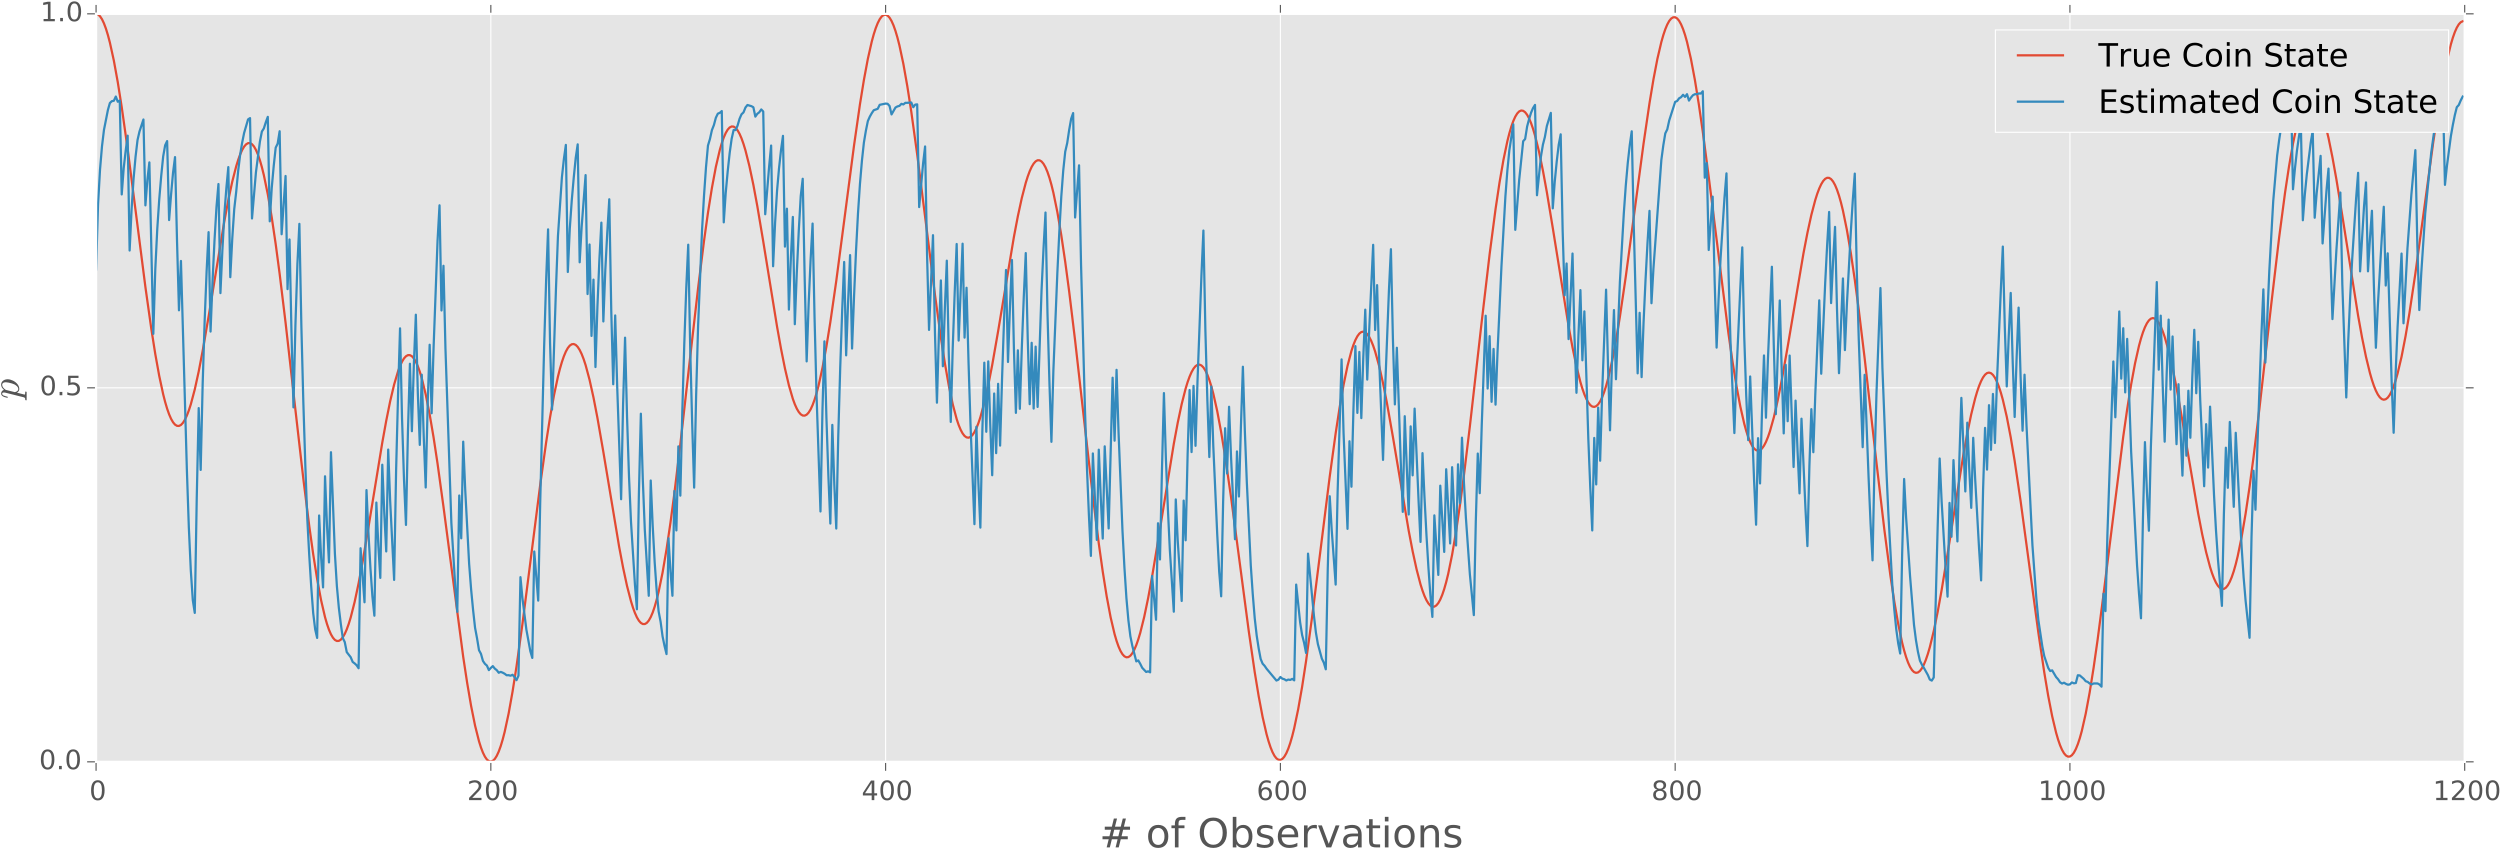 <?xml version="1.0" encoding="UTF-8"?>
<svg xmlns="http://www.w3.org/2000/svg" xmlns:xlink="http://www.w3.org/1999/xlink" width="1119pt" height="380pt" viewBox="0 0 1119 380" version="1.1">
<rect x="0" y="0" width="1119" height="380" fill="#333333" stroke="none"/>
<defs>
<g>
<symbol overflow="visible" id="glyph0-0">
<path style="stroke:none;" d="M 3.816 -7.969 C 3.203 -7.969 2.746 -7.668 2.438 -7.066 C 2.125 -6.469 1.98 -5.566 1.98 -4.367 C 1.98 -3.168 2.125 -2.27 2.438 -1.668 C 2.746 -1.066 3.203 -0.77 3.816 -0.77 C 4.43 -0.77 4.883 -1.066 5.195 -1.668 C 5.496 -2.27 5.652 -3.168 5.652 -4.367 C 5.652 -5.566 5.496 -6.469 5.195 -7.066 C 4.883 -7.668 4.43 -7.969 3.816 -7.969 M 3.816 -8.902 C 4.789 -8.902 5.531 -8.508 6.059 -7.738 C 6.574 -6.961 6.84 -5.832 6.84 -4.367 C 6.84 -2.891 6.574 -1.766 6.059 -0.996 C 5.531 -0.227 4.789 0.156 3.816 0.156 C 2.832 0.156 2.074 -0.227 1.559 -0.996 C 1.043 -1.766 0.793 -2.891 0.793 -4.367 C 0.793 -5.832 1.043 -6.961 1.559 -7.738 C 2.074 -8.508 2.832 -8.902 3.816 -8.902 "/>
</symbol>
<symbol overflow="visible" id="glyph0-1">
<path style="stroke:none;" d="M 2.305 -0.996 L 6.434 -0.996 L 6.434 0 L 0.875 0 L 0.875 -0.996 C 1.32 -1.453 1.934 -2.074 2.711 -2.867 C 3.48 -3.648 3.973 -4.152 4.176 -4.379 C 4.559 -4.801 4.824 -5.16 4.969 -5.461 C 5.113 -5.746 5.195 -6.047 5.195 -6.336 C 5.195 -6.793 5.027 -7.176 4.703 -7.465 C 4.379 -7.754 3.961 -7.906 3.434 -7.906 C 3.059 -7.906 2.664 -7.836 2.258 -7.715 C 1.848 -7.586 1.402 -7.391 0.938 -7.129 L 0.938 -8.328 C 1.414 -8.52 1.859 -8.664 2.27 -8.762 C 2.676 -8.855 3.059 -8.902 3.406 -8.902 C 4.309 -8.902 5.027 -8.676 5.566 -8.219 C 6.109 -7.766 6.383 -7.164 6.383 -6.406 C 6.383 -6.047 6.312 -5.699 6.18 -5.387 C 6.047 -5.062 5.809 -4.68 5.449 -4.246 C 5.352 -4.129 5.039 -3.805 4.512 -3.266 C 3.984 -2.723 3.254 -1.969 2.305 -0.996 "/>
</symbol>
<symbol overflow="visible" id="glyph0-2">
<path style="stroke:none;" d="M 4.535 -7.715 L 1.547 -3.047 L 4.535 -3.047 L 4.535 -7.715 M 4.223 -8.746 L 5.711 -8.746 L 5.711 -3.047 L 6.961 -3.047 L 6.961 -2.062 L 5.711 -2.062 L 5.711 0 L 4.535 0 L 4.535 -2.062 L 0.59 -2.062 L 0.59 -3.203 L 4.223 -8.746 "/>
</symbol>
<symbol overflow="visible" id="glyph0-3">
<path style="stroke:none;" d="M 3.961 -4.848 C 3.434 -4.848 3.012 -4.656 2.699 -4.297 C 2.387 -3.938 2.23 -3.434 2.23 -2.809 C 2.23 -2.172 2.387 -1.668 2.699 -1.309 C 3.012 -0.949 3.434 -0.77 3.961 -0.77 C 4.488 -0.77 4.906 -0.949 5.219 -1.309 C 5.531 -1.668 5.688 -2.172 5.688 -2.809 C 5.688 -3.434 5.531 -3.938 5.219 -4.297 C 4.906 -4.656 4.488 -4.848 3.961 -4.848 M 6.312 -8.555 L 6.312 -7.477 C 6.012 -7.621 5.711 -7.727 5.41 -7.801 C 5.102 -7.871 4.801 -7.906 4.512 -7.906 C 3.719 -7.906 3.121 -7.645 2.711 -7.117 C 2.305 -6.59 2.062 -5.785 2.016 -4.727 C 2.242 -5.062 2.531 -5.328 2.879 -5.508 C 3.227 -5.688 3.613 -5.785 4.031 -5.785 C 4.906 -5.785 5.605 -5.508 6.109 -4.98 C 6.613 -4.453 6.875 -3.719 6.875 -2.809 C 6.875 -1.906 6.602 -1.188 6.07 -0.648 C 5.543 -0.109 4.836 0.156 3.961 0.156 C 2.953 0.156 2.172 -0.227 1.645 -0.996 C 1.105 -1.766 0.84 -2.891 0.84 -4.367 C 0.84 -5.746 1.164 -6.852 1.824 -7.668 C 2.473 -8.484 3.359 -8.902 4.465 -8.902 C 4.754 -8.902 5.051 -8.867 5.363 -8.82 C 5.664 -8.762 5.977 -8.676 6.312 -8.555 "/>
</symbol>
<symbol overflow="visible" id="glyph0-4">
<path style="stroke:none;" d="M 3.816 -4.152 C 3.254 -4.152 2.809 -3.996 2.484 -3.695 C 2.16 -3.395 2.004 -2.988 2.004 -2.461 C 2.004 -1.934 2.16 -1.512 2.484 -1.211 C 2.809 -0.91 3.254 -0.77 3.816 -0.77 C 4.367 -0.77 4.812 -0.91 5.137 -1.223 C 5.461 -1.523 5.629 -1.934 5.629 -2.461 C 5.629 -2.988 5.461 -3.395 5.148 -3.695 C 4.824 -3.996 4.379 -4.152 3.816 -4.152 M 2.629 -4.656 C 2.125 -4.777 1.727 -5.016 1.441 -5.363 C 1.152 -5.711 1.02 -6.133 1.02 -6.637 C 1.02 -7.332 1.262 -7.883 1.766 -8.293 C 2.258 -8.699 2.941 -8.902 3.816 -8.902 C 4.68 -8.902 5.363 -8.699 5.867 -8.293 C 6.359 -7.883 6.613 -7.332 6.613 -6.637 C 6.613 -6.133 6.469 -5.711 6.18 -5.363 C 5.891 -5.016 5.508 -4.777 5.004 -4.656 C 5.566 -4.523 6.012 -4.262 6.336 -3.875 C 6.648 -3.492 6.816 -3.012 6.816 -2.461 C 6.816 -1.609 6.551 -0.961 6.035 -0.516 C 5.508 -0.059 4.777 0.156 3.816 0.156 C 2.844 0.156 2.102 -0.059 1.586 -0.516 C 1.066 -0.961 0.816 -1.609 0.816 -2.461 C 0.816 -3.012 0.973 -3.492 1.297 -3.875 C 1.609 -4.262 2.051 -4.523 2.629 -4.656 M 2.195 -6.527 C 2.195 -6.07 2.328 -5.711 2.617 -5.461 C 2.902 -5.207 3.301 -5.09 3.816 -5.09 C 4.32 -5.09 4.715 -5.207 5.004 -5.461 C 5.293 -5.711 5.438 -6.07 5.438 -6.527 C 5.438 -6.984 5.293 -7.332 5.004 -7.586 C 4.715 -7.836 4.32 -7.969 3.816 -7.969 C 3.301 -7.969 2.902 -7.836 2.617 -7.586 C 2.328 -7.332 2.195 -6.984 2.195 -6.527 "/>
</symbol>
<symbol overflow="visible" id="glyph0-5">
<path style="stroke:none;" d="M 1.488 -0.996 L 3.422 -0.996 L 3.422 -7.668 L 1.32 -7.246 L 1.32 -8.328 L 3.406 -8.746 L 4.598 -8.746 L 4.598 -0.996 L 6.527 -0.996 L 6.527 0 L 1.488 0 L 1.488 -0.996 "/>
</symbol>
<symbol overflow="visible" id="glyph0-6">
<path style="stroke:none;" d="M 1.285 -1.488 L 2.52 -1.488 L 2.52 0 L 1.285 0 L 1.285 -1.488 "/>
</symbol>
<symbol overflow="visible" id="glyph0-7">
<path style="stroke:none;" d="M 1.297 -8.746 L 5.941 -8.746 L 5.941 -7.754 L 2.375 -7.754 L 2.375 -5.605 C 2.543 -5.664 2.723 -5.711 2.891 -5.734 C 3.059 -5.762 3.238 -5.785 3.406 -5.785 C 4.379 -5.785 5.148 -5.508 5.723 -4.98 C 6.301 -4.441 6.59 -3.719 6.59 -2.809 C 6.59 -1.859 6.289 -1.129 5.699 -0.613 C 5.113 -0.098 4.285 0.156 3.227 0.156 C 2.855 0.156 2.484 0.121 2.102 0.07 C 1.715 0.012 1.332 -0.07 0.926 -0.203 L 0.926 -1.391 C 1.273 -1.199 1.633 -1.055 2.016 -0.961 C 2.387 -0.863 2.785 -0.828 3.203 -0.828 C 3.875 -0.828 4.414 -0.996 4.812 -1.355 C 5.195 -1.715 5.398 -2.195 5.398 -2.809 C 5.398 -3.406 5.195 -3.887 4.812 -4.246 C 4.414 -4.609 3.875 -4.789 3.203 -4.789 C 2.891 -4.789 2.566 -4.754 2.258 -4.68 C 1.945 -4.609 1.621 -4.5 1.297 -4.355 L 1.297 -8.746 "/>
</symbol>
<symbol overflow="visible" id="glyph1-0">
<path style="stroke:none;" d="M 9.199 -7.922 L 6.641 -7.922 L 5.902 -4.984 L 8.477 -4.984 L 9.199 -7.922 M 7.883 -12.926 L 6.965 -9.27 L 9.539 -9.27 L 10.457 -12.926 L 11.863 -12.926 L 10.961 -9.27 L 13.699 -9.27 L 13.699 -7.922 L 10.621 -7.922 L 9.898 -4.984 L 12.691 -4.984 L 12.691 -3.637 L 9.559 -3.637 L 8.641 0 L 7.234 0 L 8.137 -3.637 L 5.562 -3.637 L 4.66 0 L 3.238 0 L 4.156 -3.637 L 1.387 -3.637 L 1.387 -4.984 L 4.48 -4.984 L 5.219 -7.922 L 2.395 -7.922 L 2.395 -9.27 L 5.562 -9.27 L 6.461 -12.926 L 7.883 -12.926 "/>
</symbol>
<symbol overflow="visible" id="glyph1-1">
<path style="stroke:none;" d=""/>
</symbol>
<symbol overflow="visible" id="glyph1-2">
<path style="stroke:none;" d="M 5.508 -8.711 C 4.645 -8.711 3.961 -8.371 3.457 -7.688 C 2.953 -7.004 2.699 -6.086 2.699 -4.914 C 2.699 -3.727 2.934 -2.809 3.438 -2.125 C 3.941 -1.441 4.625 -1.117 5.508 -1.117 C 6.371 -1.117 7.055 -1.441 7.559 -2.125 C 8.062 -2.809 8.316 -3.727 8.316 -4.914 C 8.316 -6.066 8.062 -7.004 7.559 -7.688 C 7.055 -8.371 6.371 -8.711 5.508 -8.711 M 5.508 -10.078 C 6.91 -10.078 8.012 -9.613 8.82 -8.711 C 9.613 -7.793 10.027 -6.535 10.027 -4.914 C 10.027 -3.293 9.613 -2.035 8.82 -1.133 C 8.012 -0.215 6.91 0.234 5.508 0.234 C 4.086 0.234 2.969 -0.215 2.18 -1.133 C 1.387 -2.035 0.988 -3.293 0.988 -4.914 C 0.988 -6.535 1.387 -7.793 2.18 -8.711 C 2.969 -9.613 4.086 -10.078 5.508 -10.078 "/>
</symbol>
<symbol overflow="visible" id="glyph1-3">
<path style="stroke:none;" d="M 6.68 -13.68 L 6.68 -12.328 L 5.129 -12.328 C 4.555 -12.328 4.141 -12.203 3.926 -11.969 C 3.691 -11.734 3.582 -11.32 3.582 -10.711 L 3.582 -9.848 L 6.246 -9.848 L 6.246 -8.586 L 3.582 -8.586 L 3.582 0 L 1.961 0 L 1.961 -8.586 L 0.414 -8.586 L 0.414 -9.848 L 1.961 -9.848 L 1.961 -10.531 C 1.961 -11.609 2.215 -12.422 2.719 -12.926 C 3.223 -13.43 4.031 -13.68 5.148 -13.68 L 6.68 -13.68 "/>
</symbol>
<symbol overflow="visible" id="glyph1-4">
<path style="stroke:none;" d="M 7.094 -11.914 C 5.797 -11.914 4.77 -11.43 4.016 -10.477 C 3.258 -9.504 2.879 -8.207 2.879 -6.551 C 2.879 -4.895 3.258 -3.582 4.016 -2.629 C 4.77 -1.656 5.797 -1.188 7.094 -1.188 C 8.371 -1.188 9.395 -1.656 10.152 -2.629 C 10.906 -3.582 11.285 -4.895 11.285 -6.551 C 11.285 -8.207 10.906 -9.504 10.152 -10.477 C 9.395 -11.43 8.371 -11.914 7.094 -11.914 M 7.094 -13.355 C 8.93 -13.355 10.387 -12.727 11.504 -11.504 C 12.602 -10.277 13.156 -8.621 13.156 -6.551 C 13.156 -4.465 12.602 -2.824 11.504 -1.602 C 10.387 -0.379 8.93 0.234 7.094 0.234 C 5.238 0.234 3.762 -0.379 2.664 -1.602 C 1.547 -2.824 1.008 -4.465 1.008 -6.551 C 1.008 -8.621 1.547 -10.277 2.664 -11.504 C 3.762 -12.727 5.238 -13.355 7.094 -13.355 "/>
</symbol>
<symbol overflow="visible" id="glyph1-5">
<path style="stroke:none;" d="M 8.766 -4.914 C 8.766 -6.102 8.516 -7.02 8.027 -7.703 C 7.523 -8.387 6.859 -8.73 6.012 -8.73 C 5.148 -8.73 4.48 -8.387 3.996 -7.703 C 3.492 -7.02 3.258 -6.102 3.258 -4.914 C 3.258 -3.727 3.492 -2.789 3.996 -2.105 C 4.48 -1.422 5.148 -1.098 6.012 -1.098 C 6.859 -1.098 7.523 -1.422 8.027 -2.105 C 8.516 -2.789 8.766 -3.727 8.766 -4.914 M 3.258 -8.352 C 3.582 -8.93 4.016 -9.359 4.535 -9.648 C 5.059 -9.938 5.688 -10.078 6.406 -10.078 C 7.598 -10.078 8.566 -9.594 9.324 -8.656 C 10.062 -7.703 10.441 -6.461 10.441 -4.914 C 10.441 -3.367 10.062 -2.105 9.324 -1.172 C 8.566 -0.234 7.598 0.234 6.406 0.234 C 5.688 0.234 5.059 0.09 4.535 -0.18 C 4.016 -0.449 3.582 -0.883 3.258 -1.477 L 3.258 0 L 1.637 0 L 1.637 -13.68 L 3.258 -13.68 L 3.258 -8.352 "/>
</symbol>
<symbol overflow="visible" id="glyph1-6">
<path style="stroke:none;" d="M 7.973 -9.559 L 7.973 -8.027 C 7.508 -8.242 7.039 -8.426 6.551 -8.551 C 6.047 -8.656 5.543 -8.73 5.023 -8.73 C 4.211 -8.73 3.602 -8.605 3.203 -8.352 C 2.809 -8.102 2.609 -7.738 2.609 -7.254 C 2.609 -6.875 2.754 -6.59 3.043 -6.371 C 3.328 -6.156 3.906 -5.941 4.77 -5.762 L 5.328 -5.633 C 6.48 -5.383 7.289 -5.023 7.777 -4.59 C 8.242 -4.141 8.496 -3.512 8.496 -2.719 C 8.496 -1.801 8.137 -1.078 7.414 -0.559 C 6.695 -0.02 5.688 0.234 4.43 0.234 C 3.887 0.234 3.348 0.18 2.773 0.09 C 2.195 0 1.602 -0.145 0.973 -0.359 L 0.973 -2.035 C 1.566 -1.711 2.16 -1.477 2.734 -1.332 C 3.312 -1.172 3.887 -1.098 4.465 -1.098 C 5.219 -1.098 5.812 -1.223 6.227 -1.477 C 6.625 -1.727 6.84 -2.105 6.84 -2.594 C 6.84 -3.023 6.68 -3.367 6.391 -3.602 C 6.102 -3.836 5.453 -4.066 4.445 -4.285 L 3.887 -4.41 C 2.879 -4.625 2.141 -4.949 1.711 -5.383 C 1.262 -5.812 1.043 -6.406 1.043 -7.184 C 1.043 -8.102 1.367 -8.82 2.016 -9.324 C 2.664 -9.828 3.602 -10.078 4.824 -10.078 C 5.418 -10.078 5.977 -10.027 6.516 -9.938 C 7.039 -9.848 7.523 -9.719 7.973 -9.559 "/>
</symbol>
<symbol overflow="visible" id="glyph1-7">
<path style="stroke:none;" d="M 10.117 -5.328 L 10.117 -4.535 L 2.684 -4.535 C 2.754 -3.422 3.078 -2.555 3.691 -1.98 C 4.285 -1.402 5.113 -1.117 6.191 -1.117 C 6.805 -1.117 7.414 -1.188 7.992 -1.332 C 8.566 -1.477 9.16 -1.711 9.738 -2.035 L 9.738 -0.504 C 9.16 -0.254 8.566 -0.055 7.957 0.055 C 7.344 0.16 6.715 0.234 6.102 0.234 C 4.52 0.234 3.277 -0.215 2.359 -1.117 C 1.441 -2.016 0.988 -3.258 0.988 -4.824 C 0.988 -6.426 1.422 -7.703 2.285 -8.656 C 3.148 -9.594 4.34 -10.078 5.812 -10.078 C 7.145 -10.078 8.191 -9.648 8.965 -8.801 C 9.719 -7.938 10.117 -6.785 10.117 -5.328 M 8.496 -5.797 C 8.477 -6.68 8.227 -7.379 7.758 -7.922 C 7.273 -8.441 6.625 -8.711 5.832 -8.711 C 4.934 -8.711 4.211 -8.441 3.672 -7.938 C 3.133 -7.434 2.809 -6.715 2.734 -5.797 L 8.496 -5.797 "/>
</symbol>
<symbol overflow="visible" id="glyph1-8">
<path style="stroke:none;" d="M 7.398 -8.336 C 7.219 -8.441 7.02 -8.516 6.805 -8.566 C 6.59 -8.605 6.355 -8.641 6.102 -8.641 C 5.184 -8.641 4.48 -8.336 3.996 -7.738 C 3.492 -7.145 3.258 -6.301 3.258 -5.184 L 3.258 0 L 1.637 0 L 1.637 -9.848 L 3.258 -9.848 L 3.258 -8.316 C 3.582 -8.91 4.031 -9.359 4.57 -9.648 C 5.113 -9.938 5.777 -10.078 6.57 -10.078 C 6.68 -10.078 6.805 -10.062 6.949 -10.062 C 7.074 -10.043 7.219 -10.027 7.398 -9.988 L 7.398 -8.336 "/>
</symbol>
<symbol overflow="visible" id="glyph1-9">
<path style="stroke:none;" d="M 0.539 -9.848 L 2.25 -9.848 L 5.328 -1.586 L 8.406 -9.848 L 10.117 -9.848 L 6.426 0 L 4.23 0 L 0.539 -9.848 "/>
</symbol>
<symbol overflow="visible" id="glyph1-10">
<path style="stroke:none;" d="M 6.176 -4.949 C 4.859 -4.949 3.961 -4.789 3.457 -4.5 C 2.953 -4.195 2.699 -3.691 2.699 -2.969 C 2.699 -2.395 2.879 -1.926 3.258 -1.602 C 3.637 -1.262 4.156 -1.098 4.805 -1.098 C 5.707 -1.098 6.426 -1.402 6.965 -2.051 C 7.508 -2.684 7.777 -3.527 7.777 -4.59 L 7.777 -4.949 L 6.176 -4.949 M 9.395 -5.617 L 9.395 0 L 7.777 0 L 7.777 -1.492 C 7.398 -0.883 6.93 -0.449 6.391 -0.18 C 5.852 0.09 5.164 0.234 4.375 0.234 C 3.367 0.234 2.555 -0.035 1.961 -0.594 C 1.367 -1.152 1.078 -1.906 1.078 -2.863 C 1.078 -3.961 1.441 -4.789 2.195 -5.363 C 2.934 -5.922 4.031 -6.211 5.508 -6.211 L 7.777 -6.211 L 7.777 -6.371 C 7.777 -7.109 7.523 -7.688 7.039 -8.102 C 6.551 -8.496 5.867 -8.711 4.984 -8.711 C 4.41 -8.711 3.871 -8.641 3.328 -8.496 C 2.789 -8.352 2.285 -8.152 1.801 -7.902 L 1.801 -9.395 C 2.375 -9.613 2.953 -9.793 3.512 -9.898 C 4.066 -10.008 4.609 -10.078 5.148 -10.078 C 6.57 -10.078 7.633 -9.703 8.336 -8.965 C 9.035 -8.227 9.395 -7.109 9.395 -5.617 "/>
</symbol>
<symbol overflow="visible" id="glyph1-11">
<path style="stroke:none;" d="M 3.293 -12.637 L 3.293 -9.848 L 6.625 -9.848 L 6.625 -8.586 L 3.293 -8.586 L 3.293 -3.238 C 3.293 -2.43 3.402 -1.906 3.617 -1.691 C 3.836 -1.457 4.285 -1.352 4.969 -1.352 L 6.625 -1.352 L 6.625 0 L 4.969 0 C 3.707 0 2.844 -0.234 2.375 -0.703 C 1.906 -1.172 1.676 -2.016 1.676 -3.238 L 1.676 -8.586 L 0.484 -8.586 L 0.484 -9.848 L 1.676 -9.848 L 1.676 -12.637 L 3.293 -12.637 "/>
</symbol>
<symbol overflow="visible" id="glyph1-12">
<path style="stroke:none;" d="M 1.691 -9.848 L 3.312 -9.848 L 3.312 0 L 1.691 0 L 1.691 -9.848 M 1.691 -13.68 L 3.312 -13.68 L 3.312 -11.629 L 1.691 -11.629 L 1.691 -13.68 "/>
</symbol>
<symbol overflow="visible" id="glyph1-13">
<path style="stroke:none;" d="M 9.883 -5.941 L 9.883 0 L 8.262 0 L 8.262 -5.887 C 8.262 -6.82 8.062 -7.508 7.703 -7.973 C 7.344 -8.441 6.805 -8.676 6.086 -8.676 C 5.203 -8.676 4.52 -8.387 4.016 -7.828 C 3.512 -7.273 3.258 -6.516 3.258 -5.562 L 3.258 0 L 1.637 0 L 1.637 -9.848 L 3.258 -9.848 L 3.258 -8.316 C 3.637 -8.891 4.086 -9.344 4.625 -9.629 C 5.148 -9.918 5.762 -10.078 6.445 -10.078 C 7.559 -10.078 8.426 -9.719 9 -9.02 C 9.574 -8.316 9.883 -7.289 9.883 -5.941 "/>
</symbol>
<symbol overflow="visible" id="glyph2-0">
<path style="stroke:none;" d="M 3.473 0.434 C 3.473 0.539 3.383 0.594 3.238 0.594 C 2.969 0.559 2.844 0.469 2.844 0.359 C 2.844 0 2.809 -0.254 2.734 -0.395 C 2.664 -0.539 2.504 -0.664 2.23 -0.758 L -5.852 -2.789 C -6.066 -2.863 -6.355 -2.914 -6.715 -2.914 C -7.219 -2.914 -7.488 -2.734 -7.488 -2.395 C -7.488 -2.016 -7.254 -1.727 -6.805 -1.547 C -6.355 -1.367 -5.797 -1.188 -5.113 -1.027 C -5.039 -1.027 -5.004 -0.973 -5.004 -0.883 L -5.004 -0.664 C -5.004 -0.629 -5.023 -0.613 -5.059 -0.574 C -5.094 -0.539 -5.148 -0.523 -5.184 -0.523 C -5.707 -0.648 -6.156 -0.773 -6.516 -0.898 C -6.875 -1.008 -7.199 -1.207 -7.508 -1.457 C -7.793 -1.711 -7.957 -2.016 -7.957 -2.41 C -7.957 -2.809 -7.828 -3.168 -7.598 -3.492 C -7.363 -3.797 -7.055 -3.996 -6.66 -4.086 C -7.039 -4.41 -7.344 -4.77 -7.598 -5.164 C -7.828 -5.562 -7.957 -5.977 -7.957 -6.406 C -7.957 -6.91 -7.812 -7.344 -7.543 -7.723 C -7.273 -8.082 -6.91 -8.371 -6.48 -8.551 C -6.047 -8.73 -5.578 -8.84 -5.074 -8.84 C -4.301 -8.84 -3.512 -8.641 -2.684 -8.242 C -1.855 -7.848 -1.172 -7.309 -0.629 -6.641 C -0.09 -5.957 0.18 -5.238 0.18 -4.465 C 0.18 -4.105 0.07 -3.797 -0.109 -3.512 C -0.289 -3.223 -0.559 -2.988 -0.883 -2.844 L 2.305 -2.035 C 2.484 -1.996 2.574 -1.98 2.609 -1.98 C 2.754 -1.98 2.844 -2.375 2.844 -3.168 C 2.844 -3.277 2.914 -3.348 3.078 -3.348 C 3.223 -3.312 3.328 -3.277 3.383 -3.238 C 3.438 -3.203 3.473 -3.148 3.473 -3.043 L 3.473 0.434 M -0.27 -4.48 C -0.27 -4.895 -0.434 -5.273 -0.773 -5.633 C -1.117 -5.992 -1.512 -6.281 -1.945 -6.516 C -2.27 -6.66 -2.645 -6.82 -3.113 -6.965 C -3.582 -7.109 -4.066 -7.234 -4.609 -7.344 C -5.129 -7.453 -5.543 -7.508 -5.867 -7.508 C -6.137 -7.508 -6.391 -7.469 -6.641 -7.398 C -6.875 -7.324 -7.074 -7.199 -7.234 -7.039 C -7.398 -6.859 -7.488 -6.641 -7.488 -6.371 C -7.488 -5.922 -7.324 -5.508 -7.02 -5.113 C -6.695 -4.715 -6.316 -4.375 -5.852 -4.066 L -5.797 -4.066 L -1.816 -3.078 C -1.387 -3.148 -1.008 -3.312 -0.719 -3.547 C -0.414 -3.781 -0.27 -4.086 -0.27 -4.48 "/>
</symbol>
<symbol overflow="visible" id="glyph3-0">
<path style="stroke:none;" d="M -0.027 -10.496 L 8.84 -10.496 L 8.84 -9.301 L 5.113 -9.301 L 5.113 0 L 3.688 0 L 3.688 -9.301 L -0.027 -9.301 L -0.027 -10.496 "/>
</symbol>
<symbol overflow="visible" id="glyph3-1">
<path style="stroke:none;" d="M 5.918 -6.668 C 5.773 -6.754 5.617 -6.812 5.441 -6.855 C 5.27 -6.883 5.082 -6.91 4.883 -6.91 C 4.148 -6.91 3.586 -6.668 3.195 -6.191 C 2.793 -5.719 2.605 -5.039 2.605 -4.148 L 2.605 0 L 1.309 0 L 1.309 -7.875 L 2.605 -7.875 L 2.605 -6.652 C 2.867 -7.129 3.227 -7.488 3.656 -7.719 C 4.09 -7.949 4.621 -8.062 5.258 -8.062 C 5.344 -8.062 5.441 -8.051 5.559 -8.051 C 5.66 -8.035 5.773 -8.02 5.918 -7.992 L 5.918 -6.668 "/>
</symbol>
<symbol overflow="visible" id="glyph3-2">
<path style="stroke:none;" d="M 1.223 -3.109 L 1.223 -7.875 L 2.52 -7.875 L 2.52 -3.152 C 2.52 -2.406 2.664 -1.859 2.953 -1.484 C 3.238 -1.109 3.672 -0.922 4.262 -0.922 C 4.953 -0.922 5.516 -1.137 5.918 -1.586 C 6.32 -2.031 6.523 -2.637 6.523 -3.414 L 6.523 -7.875 L 7.82 -7.875 L 7.82 0 L 6.523 0 L 6.523 -1.211 C 6.207 -0.719 5.832 -0.375 5.43 -0.145 C 5.012 0.07 4.535 0.188 3.988 0.188 C 3.082 0.188 2.391 -0.086 1.93 -0.648 C 1.453 -1.195 1.223 -2.016 1.223 -3.109 M 4.477 -8.062 L 4.477 -8.062 "/>
</symbol>
<symbol overflow="visible" id="glyph3-3">
<path style="stroke:none;" d="M 8.094 -4.262 L 8.094 -3.629 L 2.145 -3.629 C 2.203 -2.734 2.461 -2.043 2.953 -1.586 C 3.426 -1.125 4.09 -0.895 4.953 -0.895 C 5.441 -0.895 5.934 -0.949 6.395 -1.066 C 6.855 -1.18 7.328 -1.367 7.789 -1.629 L 7.789 -0.402 C 7.328 -0.203 6.855 -0.043 6.363 0.043 C 5.875 0.129 5.371 0.188 4.883 0.188 C 3.613 0.188 2.621 -0.172 1.887 -0.895 C 1.152 -1.613 0.793 -2.605 0.793 -3.859 C 0.793 -5.141 1.137 -6.164 1.828 -6.926 C 2.52 -7.676 3.469 -8.062 4.652 -8.062 C 5.719 -8.062 6.551 -7.719 7.172 -7.043 C 7.777 -6.352 8.094 -5.43 8.094 -4.262 M 6.797 -4.637 C 6.781 -5.344 6.582 -5.902 6.207 -6.336 C 5.816 -6.754 5.301 -6.969 4.664 -6.969 C 3.945 -6.969 3.371 -6.754 2.938 -6.352 C 2.504 -5.945 2.246 -5.371 2.188 -4.637 L 6.797 -4.637 "/>
</symbol>
<symbol overflow="visible" id="glyph3-4">
<path style="stroke:none;" d=""/>
</symbol>
<symbol overflow="visible" id="glyph3-5">
<path style="stroke:none;" d="M 9.273 -9.691 L 9.273 -8.195 C 8.785 -8.625 8.281 -8.957 7.734 -9.188 C 7.188 -9.402 6.625 -9.52 6.02 -9.52 C 4.809 -9.52 3.887 -9.145 3.254 -8.41 C 2.621 -7.676 2.305 -6.625 2.305 -5.242 C 2.305 -3.859 2.621 -2.793 3.254 -2.059 C 3.887 -1.324 4.809 -0.965 6.02 -0.965 C 6.625 -0.965 7.188 -1.066 7.734 -1.297 C 8.281 -1.512 8.785 -1.844 9.273 -2.289 L 9.273 -0.805 C 8.77 -0.461 8.238 -0.215 7.691 -0.059 C 7.141 0.102 6.551 0.188 5.934 0.188 C 4.348 0.188 3.098 -0.289 2.176 -1.254 C 1.254 -2.219 0.805 -3.543 0.805 -5.242 C 0.805 -6.926 1.254 -8.25 2.176 -9.23 C 3.098 -10.195 4.348 -10.684 5.934 -10.684 C 6.566 -10.684 7.156 -10.598 7.703 -10.441 C 8.25 -10.266 8.785 -10.023 9.273 -9.691 "/>
</symbol>
<symbol overflow="visible" id="glyph3-6">
<path style="stroke:none;" d="M 4.406 -6.969 C 3.715 -6.969 3.168 -6.695 2.766 -6.148 C 2.363 -5.602 2.16 -4.867 2.16 -3.93 C 2.16 -2.98 2.348 -2.246 2.75 -1.699 C 3.152 -1.152 3.699 -0.895 4.406 -0.895 C 5.098 -0.895 5.645 -1.152 6.047 -1.699 C 6.453 -2.246 6.652 -2.98 6.652 -3.93 C 6.652 -4.852 6.453 -5.602 6.047 -6.148 C 5.645 -6.695 5.098 -6.969 4.406 -6.969 M 4.406 -8.062 C 5.531 -8.062 6.406 -7.691 7.055 -6.969 C 7.691 -6.234 8.02 -5.227 8.02 -3.93 C 8.02 -2.637 7.691 -1.629 7.055 -0.906 C 6.406 -0.172 5.531 0.188 4.406 0.188 C 3.27 0.188 2.375 -0.172 1.742 -0.906 C 1.109 -1.629 0.793 -2.637 0.793 -3.93 C 0.793 -5.227 1.109 -6.234 1.742 -6.969 C 2.375 -7.691 3.27 -8.062 4.406 -8.062 "/>
</symbol>
<symbol overflow="visible" id="glyph3-7">
<path style="stroke:none;" d="M 1.355 -7.875 L 2.648 -7.875 L 2.648 0 L 1.355 0 L 1.355 -7.875 M 1.355 -10.945 L 2.648 -10.945 L 2.648 -9.301 L 1.355 -9.301 L 1.355 -10.945 "/>
</symbol>
<symbol overflow="visible" id="glyph3-8">
<path style="stroke:none;" d="M 7.906 -4.754 L 7.906 0 L 6.609 0 L 6.609 -4.707 C 6.609 -5.457 6.453 -6.004 6.164 -6.379 C 5.875 -6.754 5.441 -6.941 4.867 -6.941 C 4.16 -6.941 3.613 -6.711 3.211 -6.266 C 2.809 -5.816 2.605 -5.211 2.605 -4.449 L 2.605 0 L 1.309 0 L 1.309 -7.875 L 2.605 -7.875 L 2.605 -6.652 C 2.91 -7.113 3.27 -7.473 3.699 -7.703 C 4.117 -7.934 4.609 -8.062 5.156 -8.062 C 6.047 -8.062 6.738 -7.777 7.199 -7.215 C 7.66 -6.652 7.906 -5.832 7.906 -4.754 "/>
</symbol>
<symbol overflow="visible" id="glyph3-9">
<path style="stroke:none;" d="M 7.703 -10.152 L 7.703 -8.77 C 7.156 -9.027 6.652 -9.215 6.176 -9.344 C 5.688 -9.461 5.227 -9.531 4.797 -9.531 C 4.02 -9.531 3.414 -9.375 2.996 -9.086 C 2.578 -8.785 2.375 -8.352 2.375 -7.805 C 2.375 -7.344 2.504 -6.984 2.793 -6.754 C 3.066 -6.508 3.602 -6.32 4.379 -6.176 L 5.242 -6.004 C 6.293 -5.805 7.07 -5.441 7.574 -4.938 C 8.078 -4.422 8.336 -3.742 8.336 -2.895 C 8.336 -1.871 7.992 -1.109 7.316 -0.59 C 6.625 -0.07 5.629 0.188 4.32 0.188 C 3.816 0.188 3.281 0.129 2.723 0.027 C 2.16 -0.07 1.586 -0.23 0.992 -0.461 L 0.992 -1.93 C 1.57 -1.598 2.133 -1.355 2.68 -1.195 C 3.227 -1.023 3.773 -0.949 4.32 -0.949 C 5.125 -0.949 5.746 -1.109 6.191 -1.426 C 6.625 -1.742 6.855 -2.188 6.855 -2.793 C 6.855 -3.312 6.695 -3.715 6.379 -4.004 C 6.062 -4.293 5.543 -4.508 4.824 -4.652 L 3.961 -4.824 C 2.895 -5.027 2.133 -5.355 1.656 -5.816 C 1.18 -6.266 0.949 -6.883 0.949 -7.691 C 0.949 -8.609 1.266 -9.344 1.93 -9.879 C 2.578 -10.41 3.484 -10.684 4.637 -10.684 C 5.125 -10.684 5.617 -10.641 6.133 -10.555 C 6.637 -10.469 7.156 -10.324 7.703 -10.152 "/>
</symbol>
<symbol overflow="visible" id="glyph3-10">
<path style="stroke:none;" d="M 2.637 -10.109 L 2.637 -7.875 L 5.301 -7.875 L 5.301 -6.867 L 2.637 -6.867 L 2.637 -2.594 C 2.637 -1.945 2.723 -1.527 2.895 -1.355 C 3.066 -1.168 3.426 -1.078 3.973 -1.078 L 5.301 -1.078 L 5.301 0 L 3.973 0 C 2.965 0 2.273 -0.188 1.902 -0.562 C 1.527 -0.938 1.34 -1.613 1.34 -2.594 L 1.34 -6.867 L 0.391 -6.867 L 0.391 -7.875 L 1.34 -7.875 L 1.34 -10.109 L 2.637 -10.109 "/>
</symbol>
<symbol overflow="visible" id="glyph3-11">
<path style="stroke:none;" d="M 4.938 -3.961 C 3.887 -3.961 3.168 -3.832 2.766 -3.602 C 2.363 -3.355 2.16 -2.953 2.16 -2.375 C 2.16 -1.914 2.305 -1.539 2.605 -1.281 C 2.91 -1.008 3.328 -0.879 3.844 -0.879 C 4.566 -0.879 5.141 -1.125 5.574 -1.641 C 6.004 -2.145 6.223 -2.824 6.223 -3.672 L 6.223 -3.961 L 4.938 -3.961 M 7.516 -4.492 L 7.516 0 L 6.223 0 L 6.223 -1.195 C 5.918 -0.707 5.543 -0.359 5.113 -0.145 C 4.68 0.07 4.133 0.188 3.5 0.188 C 2.691 0.188 2.043 -0.027 1.57 -0.477 C 1.094 -0.922 0.863 -1.527 0.863 -2.289 C 0.863 -3.168 1.152 -3.832 1.758 -4.293 C 2.348 -4.738 3.227 -4.969 4.406 -4.969 L 6.223 -4.969 L 6.223 -5.098 C 6.223 -5.688 6.02 -6.148 5.629 -6.48 C 5.242 -6.797 4.695 -6.969 3.988 -6.969 C 3.527 -6.969 3.098 -6.91 2.664 -6.797 C 2.23 -6.68 1.828 -6.523 1.441 -6.32 L 1.441 -7.516 C 1.902 -7.691 2.363 -7.832 2.809 -7.922 C 3.254 -8.008 3.688 -8.062 4.117 -8.062 C 5.258 -8.062 6.105 -7.762 6.668 -7.172 C 7.23 -6.582 7.516 -5.688 7.516 -4.492 "/>
</symbol>
<symbol overflow="visible" id="glyph3-12">
<path style="stroke:none;" d="M 1.41 -10.496 L 8.051 -10.496 L 8.051 -9.301 L 2.836 -9.301 L 2.836 -6.191 L 7.832 -6.191 L 7.832 -4.996 L 2.836 -4.996 L 2.836 -1.195 L 8.18 -1.195 L 8.18 0 L 1.41 0 L 1.41 -10.496 "/>
</symbol>
<symbol overflow="visible" id="glyph3-13">
<path style="stroke:none;" d="M 6.379 -7.645 L 6.379 -6.422 C 6.004 -6.594 5.629 -6.738 5.242 -6.84 C 4.84 -6.926 4.434 -6.984 4.02 -6.984 C 3.371 -6.984 2.879 -6.883 2.562 -6.68 C 2.246 -6.48 2.09 -6.191 2.09 -5.805 C 2.09 -5.5 2.203 -5.27 2.434 -5.098 C 2.664 -4.926 3.125 -4.754 3.816 -4.609 L 4.262 -4.508 C 5.184 -4.305 5.832 -4.02 6.223 -3.672 C 6.594 -3.312 6.797 -2.809 6.797 -2.176 C 6.797 -1.441 6.508 -0.863 5.934 -0.445 C 5.355 -0.016 4.551 0.188 3.543 0.188 C 3.109 0.188 2.68 0.145 2.219 0.07 C 1.758 0 1.281 -0.113 0.777 -0.289 L 0.777 -1.629 C 1.254 -1.367 1.727 -1.18 2.188 -1.066 C 2.648 -0.938 3.109 -0.879 3.57 -0.879 C 4.176 -0.879 4.652 -0.98 4.98 -1.18 C 5.301 -1.383 5.473 -1.684 5.473 -2.074 C 5.473 -2.418 5.344 -2.691 5.113 -2.879 C 4.883 -3.066 4.363 -3.254 3.559 -3.426 L 3.109 -3.527 C 2.305 -3.699 1.715 -3.961 1.367 -4.305 C 1.008 -4.652 0.836 -5.125 0.836 -5.746 C 0.836 -6.48 1.094 -7.055 1.613 -7.461 C 2.133 -7.863 2.879 -8.062 3.859 -8.062 C 4.336 -8.062 4.781 -8.02 5.211 -7.949 C 5.629 -7.875 6.02 -7.777 6.379 -7.645 "/>
</symbol>
<symbol overflow="visible" id="glyph3-14">
<path style="stroke:none;" d="M 7.488 -6.363 C 7.805 -6.941 8.195 -7.359 8.641 -7.645 C 9.086 -7.922 9.621 -8.062 10.238 -8.062 C 11.043 -8.062 11.68 -7.777 12.125 -7.199 C 12.57 -6.625 12.801 -5.805 12.801 -4.754 L 12.801 0 L 11.504 0 L 11.504 -4.707 C 11.504 -5.457 11.363 -6.02 11.102 -6.395 C 10.828 -6.754 10.426 -6.941 9.879 -6.941 C 9.203 -6.941 8.668 -6.711 8.281 -6.266 C 7.891 -5.816 7.703 -5.211 7.703 -4.449 L 7.703 0 L 6.406 0 L 6.406 -4.707 C 6.406 -5.457 6.266 -6.02 6.004 -6.395 C 5.73 -6.754 5.312 -6.941 4.766 -6.941 C 4.105 -6.941 3.57 -6.711 3.184 -6.266 C 2.793 -5.816 2.605 -5.211 2.605 -4.449 L 2.605 0 L 1.309 0 L 1.309 -7.875 L 2.605 -7.875 L 2.605 -6.652 C 2.895 -7.129 3.254 -7.488 3.672 -7.719 C 4.074 -7.949 4.566 -8.062 5.141 -8.062 C 5.719 -8.062 6.191 -7.922 6.594 -7.633 C 7 -7.344 7.285 -6.91 7.488 -6.363 "/>
</symbol>
<symbol overflow="visible" id="glyph3-15">
<path style="stroke:none;" d="M 6.539 -6.68 L 6.539 -10.945 L 7.832 -10.945 L 7.832 0 L 6.539 0 L 6.539 -1.18 C 6.266 -0.707 5.918 -0.359 5.5 -0.145 C 5.082 0.07 4.594 0.188 4.02 0.188 C 3.066 0.188 2.289 -0.188 1.684 -0.938 C 1.078 -1.684 0.793 -2.691 0.793 -3.93 C 0.793 -5.168 1.078 -6.164 1.684 -6.926 C 2.289 -7.676 3.066 -8.062 4.02 -8.062 C 4.594 -8.062 5.082 -7.949 5.5 -7.719 C 5.918 -7.488 6.266 -7.141 6.539 -6.68 M 2.133 -3.93 C 2.133 -2.98 2.32 -2.23 2.707 -1.684 C 3.098 -1.137 3.645 -0.879 4.336 -0.879 C 5.012 -0.879 5.543 -1.137 5.945 -1.684 C 6.336 -2.23 6.539 -2.98 6.539 -3.93 C 6.539 -4.883 6.336 -5.617 5.945 -6.164 C 5.543 -6.711 5.012 -6.984 4.336 -6.984 C 3.645 -6.984 3.098 -6.711 2.707 -6.164 C 2.32 -5.617 2.133 -4.883 2.133 -3.93 "/>
</symbol>
</g>
<clipPath id="clip2">
  <path d="M 43 6.199 L 44 6.199 L 44 341 L 43 341 Z M 43 6.199 "/>
</clipPath>
<clipPath id="clip3">
  <path d="M 219 6.199 L 221 6.199 L 221 341 L 219 341 Z M 219 6.199 "/>
</clipPath>
<clipPath id="clip4">
  <path d="M 396 6.199 L 397 6.199 L 397 341 L 396 341 Z M 396 6.199 "/>
</clipPath>
<clipPath id="clip5">
  <path d="M 572 6.199 L 574 6.199 L 574 341 L 572 341 Z M 572 6.199 "/>
</clipPath>
<clipPath id="clip6">
  <path d="M 749 6.199 L 751 6.199 L 751 341 L 749 341 Z M 749 6.199 "/>
</clipPath>
<clipPath id="clip7">
  <path d="M 926 6.199 L 927 6.199 L 927 341 L 926 341 Z M 926 6.199 "/>
</clipPath>
<clipPath id="clip8">
  <path d="M 1102 6.199 L 1103.199 6.199 L 1103.199 341 L 1102 341 Z M 1102 6.199 "/>
</clipPath>
<clipPath id="clip9">
  <path d="M 43 340 L 1103.199 340 L 1103.199 341 L 43 341 Z M 43 340 "/>
</clipPath>
<clipPath id="clip10">
  <path d="M 43 173 L 1103.199 173 L 1103.199 174 L 43 174 Z M 43 173 "/>
</clipPath>
<clipPath id="clip11">
  <path d="M 43 6.199 L 1103.199 6.199 L 1103.199 7 L 43 7 Z M 43 6.199 "/>
</clipPath>
<clipPath id="clip12">
  <path d="M 43 6.199 L 1103.199 6.199 L 1103.199 341 L 43 341 Z M 43 6.199 "/>
</clipPath>
<clipPath id="clip13">
  <path d="M 43 40 L 1103.199 40 L 1103.199 309 L 43 309 Z M 43 40 "/>
</clipPath>
<clipPath id="clip1">
  <rect width="1119" height="380"/>
</clipPath>
<g id="surface4" clip-path="url(#clip1)">
<rect x="0" y="0" width="1119" height="380" style="fill:rgb(100%,100%,100%);fill-opacity:1;stroke:none;"/>
<path style=" stroke:none;fill-rule:nonzero;fill:rgb(89.803%,89.803%,89.803%);fill-opacity:1;" d="M 43 341 L 1103.199 341 L 1103.199 6.199 L 43 6.199 Z M 43 341 "/>
<g clip-path="url(#clip2)" clip-rule="nonzero">
<path style="fill:none;stroke-width:0.5;stroke-linecap:square;stroke-linejoin:round;stroke:rgb(100%,100%,100%);stroke-opacity:1;stroke-miterlimit:10;" d="M 171 54 L 171 388.801 " transform="matrix(1,0,0,-1,-128,395)"/>
</g>
<path style="fill:none;stroke-width:0.5;stroke-linecap:butt;stroke-linejoin:round;stroke:rgb(33.333%,33.333%,33.333%);stroke-opacity:1;stroke-miterlimit:10;" d="M 171 54 L 171 50 " transform="matrix(1,0,0,-1,-128,395)"/>
<path style="fill:none;stroke-width:0.5;stroke-linecap:butt;stroke-linejoin:round;stroke:rgb(33.333%,33.333%,33.333%);stroke-opacity:1;stroke-miterlimit:10;" d="M 171 388.801 L 171 392.801 " transform="matrix(1,0,0,-1,-128,395)"/>
<g style="fill:rgb(33.333%,33.333%,33.333%);fill-opacity:1;">
  <use xlink:href="#glyph0-0" x="39.977" y="358.125"/>
</g>
<g clip-path="url(#clip3)" clip-rule="nonzero">
<path style="fill:none;stroke-width:0.5;stroke-linecap:square;stroke-linejoin:round;stroke:rgb(100%,100%,100%);stroke-opacity:1;stroke-miterlimit:10;" d="M 347.699 54 L 347.699 388.801 " transform="matrix(1,0,0,-1,-128,395)"/>
</g>
<path style="fill:none;stroke-width:0.5;stroke-linecap:butt;stroke-linejoin:round;stroke:rgb(33.333%,33.333%,33.333%);stroke-opacity:1;stroke-miterlimit:10;" d="M 347.699 54 L 347.699 50 " transform="matrix(1,0,0,-1,-128,395)"/>
<path style="fill:none;stroke-width:0.5;stroke-linecap:butt;stroke-linejoin:round;stroke:rgb(33.333%,33.333%,33.333%);stroke-opacity:1;stroke-miterlimit:10;" d="M 347.699 388.801 L 347.699 392.801 " transform="matrix(1,0,0,-1,-128,395)"/>
<g style="fill:rgb(33.333%,33.333%,33.333%);fill-opacity:1;">
  <use xlink:href="#glyph0-1" x="209.075" y="358.125"/>
  <use xlink:href="#glyph0-0" x="216.707" y="358.125"/>
  <use xlink:href="#glyph0-0" x="224.339" y="358.125"/>
</g>
<g clip-path="url(#clip4)" clip-rule="nonzero">
<path style="fill:none;stroke-width:0.5;stroke-linecap:square;stroke-linejoin:round;stroke:rgb(100%,100%,100%);stroke-opacity:1;stroke-miterlimit:10;" d="M 524.398 54 L 524.398 388.801 " transform="matrix(1,0,0,-1,-128,395)"/>
</g>
<path style="fill:none;stroke-width:0.5;stroke-linecap:butt;stroke-linejoin:round;stroke:rgb(33.333%,33.333%,33.333%);stroke-opacity:1;stroke-miterlimit:10;" d="M 524.398 54 L 524.398 50 " transform="matrix(1,0,0,-1,-128,395)"/>
<path style="fill:none;stroke-width:0.5;stroke-linecap:butt;stroke-linejoin:round;stroke:rgb(33.333%,33.333%,33.333%);stroke-opacity:1;stroke-miterlimit:10;" d="M 524.398 388.801 L 524.398 392.801 " transform="matrix(1,0,0,-1,-128,395)"/>
<g style="fill:rgb(33.333%,33.333%,33.333%);fill-opacity:1;">
  <use xlink:href="#glyph0-2" x="385.634" y="358.125"/>
  <use xlink:href="#glyph0-0" x="393.266" y="358.125"/>
  <use xlink:href="#glyph0-0" x="400.898" y="358.125"/>
</g>
<g clip-path="url(#clip5)" clip-rule="nonzero">
<path style="fill:none;stroke-width:0.5;stroke-linecap:square;stroke-linejoin:round;stroke:rgb(100%,100%,100%);stroke-opacity:1;stroke-miterlimit:10;" d="M 701.102 54 L 701.102 388.801 " transform="matrix(1,0,0,-1,-128,395)"/>
</g>
<path style="fill:none;stroke-width:0.5;stroke-linecap:butt;stroke-linejoin:round;stroke:rgb(33.333%,33.333%,33.333%);stroke-opacity:1;stroke-miterlimit:10;" d="M 701.102 54 L 701.102 50 " transform="matrix(1,0,0,-1,-128,395)"/>
<path style="fill:none;stroke-width:0.5;stroke-linecap:butt;stroke-linejoin:round;stroke:rgb(33.333%,33.333%,33.333%);stroke-opacity:1;stroke-miterlimit:10;" d="M 701.102 388.801 L 701.102 392.801 " transform="matrix(1,0,0,-1,-128,395)"/>
<g style="fill:rgb(33.333%,33.333%,33.333%);fill-opacity:1;">
  <use xlink:href="#glyph0-3" x="562.459" y="358.125"/>
  <use xlink:href="#glyph0-0" x="570.091" y="358.125"/>
  <use xlink:href="#glyph0-0" x="577.723" y="358.125"/>
</g>
<g clip-path="url(#clip6)" clip-rule="nonzero">
<path style="fill:none;stroke-width:0.5;stroke-linecap:square;stroke-linejoin:round;stroke:rgb(100%,100%,100%);stroke-opacity:1;stroke-miterlimit:10;" d="M 877.801 54 L 877.801 388.801 " transform="matrix(1,0,0,-1,-128,395)"/>
</g>
<path style="fill:none;stroke-width:0.5;stroke-linecap:butt;stroke-linejoin:round;stroke:rgb(33.333%,33.333%,33.333%);stroke-opacity:1;stroke-miterlimit:10;" d="M 877.801 54 L 877.801 50 " transform="matrix(1,0,0,-1,-128,395)"/>
<path style="fill:none;stroke-width:0.5;stroke-linecap:butt;stroke-linejoin:round;stroke:rgb(33.333%,33.333%,33.333%);stroke-opacity:1;stroke-miterlimit:10;" d="M 877.801 388.801 L 877.801 392.801 " transform="matrix(1,0,0,-1,-128,395)"/>
<g style="fill:rgb(33.333%,33.333%,33.333%);fill-opacity:1;">
  <use xlink:href="#glyph0-4" x="739.144" y="358.125"/>
  <use xlink:href="#glyph0-0" x="746.776" y="358.125"/>
  <use xlink:href="#glyph0-0" x="754.408" y="358.125"/>
</g>
<g clip-path="url(#clip7)" clip-rule="nonzero">
<path style="fill:none;stroke-width:0.5;stroke-linecap:square;stroke-linejoin:round;stroke:rgb(100%,100%,100%);stroke-opacity:1;stroke-miterlimit:10;" d="M 1054.5 54 L 1054.5 388.801 " transform="matrix(1,0,0,-1,-128,395)"/>
</g>
<path style="fill:none;stroke-width:0.5;stroke-linecap:butt;stroke-linejoin:round;stroke:rgb(33.333%,33.333%,33.333%);stroke-opacity:1;stroke-miterlimit:10;" d="M 1054.5 54 L 1054.5 50 " transform="matrix(1,0,0,-1,-128,395)"/>
<path style="fill:none;stroke-width:0.5;stroke-linecap:butt;stroke-linejoin:round;stroke:rgb(33.333%,33.333%,33.333%);stroke-opacity:1;stroke-miterlimit:10;" d="M 1054.5 388.801 L 1054.5 392.801 " transform="matrix(1,0,0,-1,-128,395)"/>
<g style="fill:rgb(33.333%,33.333%,33.333%);fill-opacity:1;">
  <use xlink:href="#glyph0-5" x="912.273" y="358.125"/>
  <use xlink:href="#glyph0-0" x="919.905" y="358.125"/>
  <use xlink:href="#glyph0-0" x="927.537" y="358.125"/>
  <use xlink:href="#glyph0-0" x="935.169" y="358.125"/>
</g>
<g clip-path="url(#clip8)" clip-rule="nonzero">
<path style="fill:none;stroke-width:0.5;stroke-linecap:square;stroke-linejoin:round;stroke:rgb(100%,100%,100%);stroke-opacity:1;stroke-miterlimit:10;" d="M 1231.199 54 L 1231.199 388.801 " transform="matrix(1,0,0,-1,-128,395)"/>
</g>
<path style="fill:none;stroke-width:0.5;stroke-linecap:butt;stroke-linejoin:round;stroke:rgb(33.333%,33.333%,33.333%);stroke-opacity:1;stroke-miterlimit:10;" d="M 1231.199 54 L 1231.199 50 " transform="matrix(1,0,0,-1,-128,395)"/>
<path style="fill:none;stroke-width:0.5;stroke-linecap:butt;stroke-linejoin:round;stroke:rgb(33.333%,33.333%,33.333%);stroke-opacity:1;stroke-miterlimit:10;" d="M 1231.199 388.801 L 1231.199 392.801 " transform="matrix(1,0,0,-1,-128,395)"/>
<g style="fill:rgb(33.333%,33.333%,33.333%);fill-opacity:1;">
  <use xlink:href="#glyph0-5" x="1088.973" y="358.125"/>
  <use xlink:href="#glyph0-1" x="1096.605" y="358.125"/>
  <use xlink:href="#glyph0-0" x="1104.237" y="358.125"/>
  <use xlink:href="#glyph0-0" x="1111.869" y="358.125"/>
</g>
<g style="fill:rgb(33.333%,33.333%,33.333%);fill-opacity:1;">
  <use xlink:href="#glyph1-0" x="492.1" y="379.297"/>
  <use xlink:href="#glyph1-1" x="507.184" y="379.297"/>
  <use xlink:href="#glyph1-2" x="512.908" y="379.297"/>
  <use xlink:href="#glyph1-3" x="523.924" y="379.297"/>
  <use xlink:href="#glyph1-1" x="530.26" y="379.297"/>
  <use xlink:href="#glyph1-4" x="535.984" y="379.297"/>
  <use xlink:href="#glyph1-5" x="550.15" y="379.297"/>
  <use xlink:href="#glyph1-6" x="561.58" y="379.297"/>
  <use xlink:href="#glyph1-7" x="570.958" y="379.297"/>
  <use xlink:href="#glyph1-8" x="582.028" y="379.297"/>
  <use xlink:href="#glyph1-9" x="589.426" y="379.297"/>
  <use xlink:href="#glyph1-10" x="600.082" y="379.297"/>
  <use xlink:href="#glyph1-11" x="611.116" y="379.297"/>
  <use xlink:href="#glyph1-12" x="618.172" y="379.297"/>
  <use xlink:href="#glyph1-2" x="623.176" y="379.297"/>
  <use xlink:href="#glyph1-13" x="634.192" y="379.297"/>
  <use xlink:href="#glyph1-6" x="645.604" y="379.297"/>
</g>
<g clip-path="url(#clip9)" clip-rule="nonzero">
<path style="fill:none;stroke-width:0.5;stroke-linecap:square;stroke-linejoin:round;stroke:rgb(100%,100%,100%);stroke-opacity:1;stroke-miterlimit:10;" d="M 171 54 L 1231.199 54 " transform="matrix(1,0,0,-1,-128,395)"/>
</g>
<path style="fill:none;stroke-width:0.5;stroke-linecap:butt;stroke-linejoin:round;stroke:rgb(33.333%,33.333%,33.333%);stroke-opacity:1;stroke-miterlimit:10;" d="M 171 54 L 167 54 " transform="matrix(1,0,0,-1,-128,395)"/>
<path style="fill:none;stroke-width:0.5;stroke-linecap:butt;stroke-linejoin:round;stroke:rgb(33.333%,33.333%,33.333%);stroke-opacity:1;stroke-miterlimit:10;" d="M 1231.199 54 L 1235.199 54 " transform="matrix(1,0,0,-1,-128,395)"/>
<g style="fill:rgb(33.333%,33.333%,33.333%);fill-opacity:1;">
  <use xlink:href="#glyph0-0" x="17.5" y="344.312"/>
  <use xlink:href="#glyph0-6" x="25.132" y="344.312"/>
  <use xlink:href="#glyph0-0" x="28.948" y="344.312"/>
</g>
<g clip-path="url(#clip10)" clip-rule="nonzero">
<path style="fill:none;stroke-width:0.5;stroke-linecap:square;stroke-linejoin:round;stroke:rgb(100%,100%,100%);stroke-opacity:1;stroke-miterlimit:10;" d="M 171 221.398 L 1231.199 221.398 " transform="matrix(1,0,0,-1,-128,395)"/>
</g>
<path style="fill:none;stroke-width:0.5;stroke-linecap:butt;stroke-linejoin:round;stroke:rgb(33.333%,33.333%,33.333%);stroke-opacity:1;stroke-miterlimit:10;" d="M 171 221.398 L 167 221.398 " transform="matrix(1,0,0,-1,-128,395)"/>
<path style="fill:none;stroke-width:0.5;stroke-linecap:butt;stroke-linejoin:round;stroke:rgb(33.333%,33.333%,33.333%);stroke-opacity:1;stroke-miterlimit:10;" d="M 1231.199 221.398 L 1235.199 221.398 " transform="matrix(1,0,0,-1,-128,395)"/>
<g style="fill:rgb(33.333%,33.333%,33.333%);fill-opacity:1;">
  <use xlink:href="#glyph0-0" x="17.75" y="176.912"/>
  <use xlink:href="#glyph0-6" x="25.382" y="176.912"/>
  <use xlink:href="#glyph0-7" x="29.198" y="176.912"/>
</g>
<g clip-path="url(#clip11)" clip-rule="nonzero">
<path style="fill:none;stroke-width:0.5;stroke-linecap:square;stroke-linejoin:round;stroke:rgb(100%,100%,100%);stroke-opacity:1;stroke-miterlimit:10;" d="M 171 388.801 L 1231.199 388.801 " transform="matrix(1,0,0,-1,-128,395)"/>
</g>
<path style="fill:none;stroke-width:0.5;stroke-linecap:butt;stroke-linejoin:round;stroke:rgb(33.333%,33.333%,33.333%);stroke-opacity:1;stroke-miterlimit:10;" d="M 171 388.801 L 167 388.801 " transform="matrix(1,0,0,-1,-128,395)"/>
<path style="fill:none;stroke-width:0.5;stroke-linecap:butt;stroke-linejoin:round;stroke:rgb(33.333%,33.333%,33.333%);stroke-opacity:1;stroke-miterlimit:10;" d="M 1231.199 388.801 L 1235.199 388.801 " transform="matrix(1,0,0,-1,-128,395)"/>
<g style="fill:rgb(33.333%,33.333%,33.333%);fill-opacity:1;">
  <use xlink:href="#glyph0-5" x="18.016" y="9.512"/>
  <use xlink:href="#glyph0-6" x="25.648" y="9.512"/>
  <use xlink:href="#glyph0-0" x="29.464" y="9.512"/>
</g>
<g style="fill:rgb(33.333%,33.333%,33.333%);fill-opacity:1;">
  <use xlink:href="#glyph2-0" x="8.453" y="178.6"/>
</g>
<g clip-path="url(#clip12)" clip-rule="nonzero">
<path style="fill:none;stroke-width:1;stroke-linecap:square;stroke-linejoin:round;stroke:rgb(88.626%,29.019%,20%);stroke-opacity:1;stroke-miterlimit:10;" d="M 171 388.801 L 171.883 388.531 L 172.766 387.727 L 173.652 386.391 L 174.535 384.531 L 175.418 382.164 L 176.301 379.293 L 177.184 375.945 L 178.953 367.887 L 180.719 358.176 L 182.484 347.039 L 185.137 328.254 L 188.672 300.879 L 193.086 266.504 L 195.738 247.695 L 197.504 236.52 L 199.273 226.723 L 201.039 218.52 L 201.922 215.07 L 202.805 212.078 L 203.691 209.559 L 204.574 207.527 L 205.457 205.984 L 206.34 204.941 L 207.223 204.395 L 208.105 204.348 L 208.992 204.793 L 209.875 205.723 L 210.758 207.129 L 211.641 208.996 L 212.523 211.305 L 213.406 214.039 L 215.176 220.688 L 216.941 228.734 L 218.711 237.938 L 221.359 253.297 L 228.426 296.051 L 230.195 305.434 L 231.961 313.699 L 233.727 320.586 L 234.613 323.441 L 235.496 325.871 L 236.379 327.855 L 237.262 329.367 L 238.145 330.395 L 239.031 330.926 L 239.914 330.949 L 240.797 330.453 L 241.68 329.438 L 242.562 327.898 L 243.445 325.84 L 244.332 323.266 L 245.215 320.188 L 246.098 316.609 L 247.863 308.031 L 249.633 297.68 L 251.398 285.746 L 253.164 272.465 L 255.816 250.602 L 260.234 211.496 L 263.766 180.707 L 266.418 159.57 L 268.184 146.949 L 269.953 135.805 L 271.719 126.344 L 273.484 118.738 L 274.371 115.676 L 275.254 113.121 L 276.137 111.078 L 277.02 109.562 L 277.902 108.566 L 278.785 108.094 L 279.672 108.137 L 280.555 108.691 L 281.438 109.742 L 282.32 111.281 L 283.203 113.289 L 284.09 115.746 L 284.973 118.629 L 286.738 125.578 L 288.504 133.906 L 290.273 143.355 L 292.922 159 L 299.109 196.898 L 300.875 206.66 L 302.641 215.406 L 304.41 222.875 L 306.176 228.84 L 307.059 231.195 L 307.941 233.113 L 308.824 234.566 L 309.711 235.547 L 310.594 236.043 L 311.477 236.047 L 312.359 235.551 L 313.242 234.562 L 314.129 233.07 L 315.012 231.094 L 315.895 228.629 L 316.777 225.691 L 318.543 218.465 L 320.312 209.551 L 322.078 199.152 L 323.844 187.488 L 326.496 168.215 L 335.332 100.984 L 337.098 89.363 L 338.863 79.035 L 340.633 70.25 L 342.398 63.219 L 343.281 60.414 L 344.164 58.105 L 345.051 56.312 L 345.934 55.043 L 346.816 54.301 L 347.699 54.098 L 348.582 54.43 L 349.469 55.297 L 350.352 56.695 L 351.234 58.617 L 352.117 61.051 L 353 63.984 L 353.883 67.395 L 355.652 75.582 L 357.418 85.418 L 359.184 96.676 L 361.836 115.648 L 365.371 143.266 L 369.789 177.938 L 372.438 196.918 L 374.203 208.211 L 375.973 218.117 L 377.738 226.43 L 378.621 229.934 L 379.508 232.977 L 380.391 235.547 L 381.273 237.633 L 382.156 239.227 L 383.039 240.32 L 383.922 240.914 L 384.809 241.012 L 385.691 240.617 L 386.574 239.734 L 387.457 238.375 L 388.34 236.559 L 389.223 234.293 L 390.109 231.605 L 391.875 225.043 L 393.641 217.082 L 395.41 207.961 L 398.059 192.719 L 405.129 150.246 L 406.895 140.922 L 408.66 132.715 L 410.43 125.879 L 411.312 123.047 L 412.195 120.641 L 413.078 118.684 L 413.961 117.191 L 414.848 116.188 L 415.73 115.676 L 416.613 115.676 L 417.496 116.188 L 418.379 117.223 L 419.262 118.777 L 420.148 120.852 L 421.031 123.438 L 421.914 126.531 L 422.797 130.121 L 424.566 138.723 L 426.332 149.094 L 428.098 161.039 L 429.867 174.332 L 432.516 196.203 L 436.934 235.301 L 440.469 266.062 L 443.117 287.172 L 444.887 299.766 L 446.652 310.887 L 448.418 320.312 L 450.188 327.883 L 451.07 330.926 L 451.953 333.461 L 452.836 335.48 L 453.719 336.977 L 454.602 337.949 L 455.488 338.398 L 456.371 338.328 L 457.254 337.75 L 458.137 336.668 L 459.02 335.102 L 459.906 333.066 L 460.789 330.578 L 461.672 327.664 L 463.438 320.652 L 465.207 312.258 L 466.973 302.734 L 469.621 286.977 L 475.809 248.789 L 477.574 238.938 L 479.34 230.098 L 481.109 222.535 L 482.875 216.473 L 483.758 214.062 L 484.641 212.098 L 485.527 210.594 L 486.41 209.559 L 487.293 209.012 L 488.176 208.957 L 489.059 209.395 L 489.945 210.332 L 490.828 211.766 L 491.711 213.691 L 492.594 216.098 L 493.477 218.98 L 494.359 222.316 L 496.129 230.293 L 497.895 239.859 L 499.66 250.805 L 502.312 269.258 L 505.848 296.148 L 510.266 329.902 L 512.914 348.312 L 514.68 359.191 L 516.449 368.648 L 518.215 376.457 L 519.098 379.676 L 519.984 382.418 L 520.867 384.66 L 521.75 386.391 L 522.633 387.598 L 523.516 388.277 L 524.398 388.418 L 525.285 388.02 L 526.168 387.09 L 527.051 385.625 L 527.934 383.641 L 528.816 381.145 L 529.699 378.148 L 530.586 374.672 L 532.352 366.363 L 534.117 356.402 L 535.887 345.02 L 538.535 325.867 L 542.07 298.008 L 546.488 263.047 L 549.137 243.898 L 550.906 232.496 L 552.672 222.48 L 554.438 214.062 L 556.207 207.414 L 557.09 204.793 L 557.973 202.656 L 558.855 201.016 L 559.738 199.871 L 560.625 199.227 L 561.508 199.082 L 562.391 199.434 L 563.273 200.27 L 564.156 201.582 L 565.039 203.355 L 565.926 205.574 L 566.809 208.223 L 568.574 214.699 L 570.344 222.582 L 572.109 231.621 L 574.758 246.754 L 581.828 288.973 L 583.594 298.238 L 585.363 306.398 L 587.129 313.184 L 588.012 315.992 L 588.895 318.375 L 589.777 320.312 L 590.664 321.785 L 591.547 322.773 L 592.43 323.266 L 593.312 323.25 L 594.195 322.723 L 595.078 321.676 L 595.965 320.105 L 596.848 318.02 L 597.73 315.418 L 598.613 312.312 L 599.496 308.715 L 601.266 300.098 L 603.031 289.715 L 604.797 277.762 L 606.566 264.465 L 609.215 242.594 L 613.633 203.523 L 617.168 172.797 L 619.816 151.723 L 621.586 139.16 L 623.352 128.074 L 625.117 118.684 L 626.887 111.16 L 627.77 108.137 L 628.652 105.625 L 629.535 103.629 L 630.422 102.16 L 631.305 101.215 L 632.188 100.789 L 633.07 100.887 L 633.953 101.496 L 634.836 102.605 L 635.723 104.203 L 636.605 106.273 L 637.488 108.793 L 638.371 111.738 L 640.137 118.82 L 641.906 127.289 L 643.672 136.887 L 646.324 152.766 L 653.391 196.344 L 655.156 205.816 L 656.926 214.148 L 658.691 221.086 L 659.574 223.969 L 660.461 226.43 L 661.344 228.449 L 662.227 230.008 L 663.109 231.094 L 663.992 231.695 L 664.875 231.805 L 665.762 231.422 L 666.645 230.539 L 667.527 229.16 L 668.41 227.293 L 669.293 224.941 L 670.176 222.121 L 671.062 218.84 L 672.828 210.98 L 674.594 201.535 L 676.363 190.711 L 679.012 172.441 L 682.547 145.797 L 686.965 112.355 L 689.613 94.137 L 691.383 83.383 L 693.148 74.055 L 694.914 66.375 L 695.801 63.219 L 696.684 60.543 L 697.566 58.363 L 698.449 56.695 L 699.332 55.551 L 700.215 54.938 L 701.102 54.859 L 701.984 55.32 L 702.867 56.316 L 703.75 57.84 L 704.633 59.891 L 705.516 62.449 L 706.402 65.508 L 707.285 69.043 L 709.051 77.48 L 710.82 87.562 L 712.586 99.066 L 715.234 118.398 L 718.77 146.492 L 723.188 181.734 L 725.84 201.051 L 727.605 212.559 L 729.371 222.676 L 731.141 231.195 L 732.906 237.945 L 733.789 240.617 L 734.672 242.801 L 735.555 244.488 L 736.441 245.68 L 737.324 246.371 L 738.207 246.559 L 739.09 246.254 L 739.973 245.461 L 740.859 244.191 L 741.742 242.461 L 742.625 240.281 L 743.508 237.676 L 745.273 231.277 L 747.043 223.473 L 748.809 214.504 L 751.461 199.477 L 758.527 157.492 L 760.293 148.273 L 762.062 140.164 L 763.828 133.418 L 764.711 130.629 L 765.594 128.262 L 766.48 126.344 L 767.363 124.891 L 768.246 123.914 L 769.129 123.438 L 770.012 123.465 L 770.898 124.008 L 771.781 125.066 L 772.664 126.648 L 773.547 128.742 L 774.43 131.352 L 775.312 134.465 L 776.199 138.07 L 777.965 146.699 L 779.73 157.086 L 781.5 169.043 L 783.266 182.336 L 785.914 204.195 L 791.219 251.066 L 794.75 281.168 L 797.402 301.371 L 799.168 313.184 L 800.934 323.402 L 802.703 331.836 L 803.586 335.332 L 804.469 338.328 L 805.352 340.816 L 806.238 342.781 L 807.121 344.223 L 808.004 345.141 L 808.887 345.535 L 809.77 345.406 L 810.652 344.766 L 811.539 343.621 L 812.422 341.992 L 813.305 339.891 L 814.188 337.336 L 815.07 334.352 L 816.84 327.195 L 818.605 318.648 L 820.371 308.973 L 823.023 292.965 L 830.09 249.02 L 831.859 239.441 L 833.625 231.012 L 835.391 223.965 L 836.277 221.031 L 837.16 218.52 L 838.043 216.445 L 838.926 214.832 L 839.809 213.691 L 840.691 213.031 L 841.578 212.867 L 842.461 213.195 L 843.344 214.02 L 844.227 215.34 L 845.109 217.148 L 845.992 219.441 L 846.879 222.203 L 847.762 225.426 L 849.527 233.164 L 851.297 242.492 L 853.062 253.191 L 855.711 271.277 L 859.246 297.672 L 863.664 330.793 L 866.316 348.824 L 868.082 359.449 L 869.848 368.648 L 871.617 376.199 L 872.5 379.293 L 873.383 381.906 L 874.266 384.023 L 875.148 385.625 L 876.031 386.707 L 876.918 387.258 L 877.801 387.273 L 878.684 386.75 L 879.566 385.691 L 880.449 384.105 L 881.336 381.992 L 882.219 379.371 L 883.102 376.254 L 884.867 368.594 L 886.637 359.188 L 888.402 348.242 L 890.168 336.008 L 892.82 315.848 L 901.656 245.695 L 903.422 233.48 L 905.188 222.535 L 906.957 213.09 L 908.723 205.34 L 909.605 202.148 L 910.488 199.434 L 911.371 197.203 L 912.258 195.469 L 913.141 194.234 L 914.023 193.5 L 914.906 193.266 L 915.789 193.531 L 916.676 194.281 L 917.559 195.508 L 918.441 197.199 L 919.324 199.34 L 920.207 201.906 L 921.977 208.23 L 923.742 215.965 L 925.508 224.863 L 928.16 239.801 L 935.227 281.57 L 936.996 290.742 L 938.762 298.816 L 940.527 305.523 L 941.41 308.297 L 942.297 310.648 L 943.18 312.551 L 944.062 313.992 L 944.945 314.953 L 945.828 315.418 L 946.715 315.379 L 947.598 314.828 L 948.48 313.762 L 949.363 312.176 L 950.246 310.07 L 951.129 307.457 L 952.016 304.34 L 952.898 300.73 L 954.664 292.098 L 956.43 281.711 L 958.199 269.758 L 959.965 256.473 L 962.617 234.633 L 967.918 187.828 L 971.449 157.789 L 974.102 137.648 L 975.867 125.879 L 977.637 115.707 L 979.402 107.328 L 980.285 103.855 L 981.168 100.887 L 982.055 98.43 L 982.938 96.492 L 983.82 95.082 L 984.703 94.195 L 985.586 93.836 L 986.469 94 L 987.355 94.672 L 988.238 95.852 L 989.121 97.516 L 990.004 99.656 L 990.887 102.246 L 991.773 105.27 L 993.539 112.504 L 995.305 121.133 L 997.074 130.898 L 999.723 147.035 L 1006.789 191.371 L 1008.559 201.051 L 1010.324 209.586 L 1012.094 216.738 L 1012.977 219.73 L 1013.859 222.297 L 1014.742 224.426 L 1015.625 226.098 L 1016.508 227.293 L 1017.395 228.008 L 1018.277 228.234 L 1019.16 227.965 L 1020.043 227.199 L 1020.926 225.938 L 1021.809 224.188 L 1022.695 221.953 L 1023.578 219.25 L 1024.461 216.09 L 1026.227 208.473 L 1027.996 199.27 L 1029.762 188.691 L 1032.414 170.793 L 1035.945 144.648 L 1040.363 111.848 L 1043.016 94.008 L 1044.781 83.512 L 1046.547 74.438 L 1048.316 67.016 L 1049.199 63.984 L 1050.082 61.434 L 1050.965 59.383 L 1051.848 57.84 L 1052.734 56.824 L 1053.617 56.336 L 1054.5 56.383 L 1055.383 56.969 L 1056.266 58.086 L 1057.152 59.738 L 1058.035 61.91 L 1058.918 64.594 L 1059.801 67.773 L 1061.566 75.551 L 1063.336 85.078 L 1065.102 96.141 L 1066.867 108.492 L 1069.52 128.824 L 1078.355 199.516 L 1080.121 211.832 L 1081.887 222.875 L 1083.656 232.414 L 1085.422 240.258 L 1086.305 243.492 L 1087.191 246.254 L 1088.074 248.527 L 1088.957 250.305 L 1089.84 251.582 L 1090.723 252.359 L 1091.605 252.633 L 1092.492 252.41 L 1093.375 251.699 L 1094.258 250.508 L 1095.141 248.855 L 1096.023 246.75 L 1096.906 244.223 L 1098.676 237.965 L 1100.441 230.297 L 1102.211 221.461 L 1104.859 206.609 L 1111.926 165.031 L 1113.695 155.895 L 1115.461 147.859 L 1117.227 141.18 L 1118.113 138.422 L 1118.996 136.086 L 1119.879 134.191 L 1120.762 132.762 L 1121.645 131.809 L 1122.531 131.352 L 1123.414 131.398 L 1124.297 131.957 L 1125.18 133.031 L 1126.062 134.621 L 1126.945 136.727 L 1127.832 139.344 L 1128.715 142.465 L 1129.598 146.074 L 1131.363 154.703 L 1133.133 165.086 L 1134.898 177.027 L 1136.664 190.297 L 1139.316 212.109 L 1144.617 258.832 L 1148.152 288.793 L 1150.801 308.867 L 1152.57 320.586 L 1154.336 330.707 L 1156.102 339.027 L 1156.984 342.469 L 1157.871 345.406 L 1158.754 347.832 L 1159.637 349.734 L 1160.52 351.113 L 1161.402 351.965 L 1162.285 352.289 L 1163.172 352.094 L 1164.055 351.383 L 1164.938 350.168 L 1165.82 348.461 L 1166.703 346.281 L 1167.59 343.652 L 1168.473 340.586 L 1170.238 333.27 L 1172.004 324.555 L 1173.773 314.699 L 1176.422 298.422 L 1183.492 253.684 L 1185.258 243.898 L 1187.023 235.25 L 1188.793 227.988 L 1189.676 224.941 L 1190.559 222.316 L 1191.441 220.133 L 1192.324 218.406 L 1193.211 217.148 L 1194.094 216.375 L 1194.977 216.09 L 1195.859 216.301 L 1196.742 217.008 L 1197.629 218.211 L 1198.512 219.898 L 1199.395 222.07 L 1200.277 224.715 L 1201.16 227.812 L 1202.93 235.309 L 1204.695 244.387 L 1206.461 254.84 L 1209.113 272.547 L 1212.648 298.438 L 1217.062 330.922 L 1219.715 348.566 L 1221.48 358.938 L 1223.25 367.887 L 1225.016 375.18 L 1225.898 378.148 L 1226.781 380.637 L 1227.664 382.625 L 1228.551 384.105 L 1229.434 385.059 L 1230.316 385.484 " transform="matrix(1,0,0,-1,-128,395)"/>
</g>
<g clip-path="url(#clip13)" clip-rule="nonzero">
<path style="fill:none;stroke-width:1;stroke-linecap:square;stroke-linejoin:round;stroke:rgb(20.392%,54.117%,74.117%);stroke-opacity:1;stroke-miterlimit:10;" d="M 171 274.406 L 171.883 303.477 L 172.766 319.051 L 173.652 329.531 L 174.535 336.855 L 176.301 345.789 L 177.184 348.895 L 178.066 349.719 L 178.953 349.898 L 179.836 351.785 L 180.719 349.465 L 181.602 349.996 L 182.484 307.98 L 183.367 319.742 L 184.254 327.543 L 185.137 334.277 L 186.02 282.875 L 186.902 301.332 L 187.785 314.977 L 188.672 324.832 L 189.555 332.309 L 190.438 336.172 L 192.203 341.512 L 193.086 303.082 L 193.973 314.566 L 194.855 322.316 L 196.621 245.578 L 197.504 274.387 L 198.387 292.391 L 199.273 305.758 L 200.156 316.238 L 201.039 324.992 L 201.922 329.977 L 202.805 331.848 L 203.691 296.504 L 204.574 307.973 L 205.457 317.734 L 206.34 324.68 L 207.223 287.539 L 208.105 256.109 L 208.992 278.191 L 211.641 184.754 L 212.523 158.945 L 213.406 139.621 L 214.293 126.41 L 215.176 120.668 L 216.059 171.902 L 216.941 212.328 L 217.824 184.672 L 218.711 223.117 L 219.594 251.16 L 220.477 273.523 L 221.359 291.086 L 222.242 246.598 L 223.125 268.992 L 224.012 287.355 L 224.895 302.344 L 225.777 312.625 L 226.66 263.812 L 227.543 283.117 L 228.426 299.133 L 229.312 310.707 L 230.195 320.207 L 231.078 270.934 L 231.961 288.16 L 232.844 301.387 L 233.727 309.188 L 234.613 318.566 L 235.496 325.77 L 236.379 331.102 L 237.262 335.469 L 239.031 341.555 L 239.914 342.137 L 240.797 297.215 L 242.562 317.949 L 244.332 331.617 L 245.215 336.125 L 246.098 337.512 L 246.98 340.309 L 247.863 342.691 L 248.746 295.941 L 249.633 310.926 L 250.516 320.73 L 251.398 328.898 L 252.281 330.734 L 253.164 336.254 L 254.051 290.164 L 255.816 316.227 L 256.699 265.594 L 257.582 287.805 L 258.465 246.281 L 259.352 212.676 L 260.234 249.637 L 261.117 276.871 L 262 294.801 L 262.883 249.414 L 263.766 215.195 L 264.652 187.008 L 265.535 162.879 L 266.418 146.41 L 267.301 132.348 L 268.184 120.602 L 269.07 113.305 L 269.953 109.469 L 270.836 164.266 L 271.719 145.738 L 272.602 132.082 L 273.484 181.809 L 274.371 159.637 L 275.254 143.266 L 276.137 192.582 L 277.902 147.137 L 278.785 132.652 L 279.672 122.887 L 280.555 115.676 L 281.438 109.422 L 282.32 107.586 L 283.203 103.117 L 284.973 100.832 L 285.855 98.723 L 286.738 98.07 L 287.621 97.234 L 288.504 95.891 L 289.391 149.602 L 291.156 125.43 L 292.039 175.637 L 292.922 156.266 L 293.805 140.703 L 294.691 128 L 295.574 119.414 L 296.457 170.051 L 297.34 150.836 L 298.223 136.34 L 299.109 186.988 L 299.992 165.562 L 300.875 148.18 L 301.758 193.773 L 302.641 170.641 L 304.41 135.441 L 305.293 184.352 L 306.176 218.645 L 307.059 248.027 L 307.941 208.039 L 308.824 180.496 L 309.711 160.051 L 310.594 201.871 L 311.477 232.18 L 312.359 202 L 313.242 231.977 L 314.129 254.133 L 315.012 219.242 L 315.895 195.875 L 316.777 227.289 L 317.66 199.711 L 318.543 176.809 L 319.43 214.297 L 320.312 240.688 L 321.195 210.039 L 322.078 239.617 L 323.844 287.176 L 324.73 303.098 L 325.613 256.039 L 326.496 276.027 L 327.379 239.133 L 330.031 160.961 L 331.797 132.062 L 332.68 121.152 L 333.562 173.211 L 334.449 154.055 L 335.332 197.312 L 336.215 176.098 L 337.98 142.664 L 338.863 131.254 L 339.75 122 L 340.633 114.031 L 341.516 109.34 L 342.398 103.973 L 343.281 102.34 L 344.164 99.172 L 345.051 97.875 L 345.934 97.09 L 346.816 95.055 L 347.699 96.043 L 348.582 96.844 L 349.469 95.73 L 350.352 95.035 L 351.234 93.875 L 352.117 94.266 L 353 93.918 L 353.883 93.434 L 354.77 92.75 L 355.652 92.789 L 356.535 92.547 L 357.418 92.984 L 358.301 91.945 L 359.184 90.559 L 360.07 92.559 L 360.953 136.656 L 361.836 127.301 L 363.602 113.207 L 365.371 103.547 L 366.254 100.52 L 367.137 148.145 L 368.902 126.172 L 369.789 169.832 L 371.555 239.891 L 372.438 269.375 L 373.32 292.332 L 374.203 241.602 L 375.09 211.688 L 376.855 265.898 L 377.738 289.371 L 379.508 315.652 L 380.391 323.801 L 381.273 330.141 L 382.156 273.266 L 383.039 292.738 L 383.922 305.32 L 384.809 315.512 L 385.691 324.34 L 386.574 330.387 L 387.457 277.605 L 388.34 293.422 L 390.109 316.625 L 390.992 263.395 L 391.875 285.559 L 392.758 244.652 L 393.641 269.836 L 394.527 230.719 L 395.41 257.867 L 396.293 278.961 L 397.176 295.348 L 398.059 251.121 L 398.941 274.234 L 399.828 291.117 L 400.711 305.805 L 401.594 256.109 L 402.477 223.012 L 403.359 253.809 L 404.242 222.367 L 406.012 171.555 L 406.895 214.133 L 407.777 243.852 L 408.66 208.555 L 409.547 181.547 L 410.43 161.5 L 412.195 133.367 L 413.078 122.297 L 413.961 173.477 L 414.848 209.828 L 415.73 180.07 L 416.613 157.836 L 418.379 128.34 L 419.262 179.922 L 420.148 159.645 L 421.031 143.344 L 421.914 130.781 L 422.797 121.348 L 423.68 116.719 L 424.566 110.141 L 425.449 105.848 L 426.332 102.238 L 427.215 154.051 L 428.098 139.316 L 428.98 128.34 L 429.867 175.219 L 430.75 157.582 L 431.633 195.199 L 432.516 173.164 L 433.398 210.91 L 434.281 240.969 L 435.168 266.109 L 436.051 285.469 L 436.934 239.266 L 437.816 205.555 L 438.699 176.746 L 439.586 217.984 L 440.469 249.199 L 442.234 292.039 L 443.117 307.465 L 444 320.094 L 444.887 329.848 L 445.77 332.777 L 446.652 336.766 L 447.535 339.008 L 448.418 342.305 L 449.301 344.133 L 450.188 344.496 L 451.07 345.289 L 451.953 295.484 L 452.836 308.703 L 453.719 318.312 L 454.602 326.52 L 455.488 332.895 L 456.371 336.809 L 457.254 336.789 L 458.137 338.801 L 459.02 341.82 L 459.906 343.852 L 460.789 344.688 L 461.672 346.887 L 462.555 348 L 464.32 347.484 L 465.207 346.988 L 466.09 342.805 L 466.973 344.062 L 467.855 344.746 L 468.738 346.02 L 469.621 345.09 L 470.508 299.109 L 472.273 320.578 L 473.156 329.855 L 474.039 275.832 L 474.926 295.164 L 475.809 309.641 L 476.691 319.676 L 477.574 327.754 L 478.457 334.188 L 479.34 284.621 L 480.227 301.594 L 481.109 256.426 L 481.992 279.473 L 482.875 297.895 L 483.758 249.891 L 484.641 272.82 L 485.527 291.625 L 486.41 307.309 L 487.293 314.98 L 488.176 270.355 L 489.059 233.246 L 489.945 258.879 L 490.828 278.809 L 491.711 294.93 L 492.594 252.742 L 493.477 218.379 L 495.246 166.07 L 496.129 211.25 L 497.012 242.203 L 497.895 208.387 L 498.777 182.137 L 499.66 160.664 L 500.547 204.816 L 501.43 178.379 L 502.312 158.426 L 503.195 199.586 L 504.078 230.348 L 504.965 256.176 L 505.848 277.738 L 506.73 235.953 L 507.613 260.059 L 508.496 280.809 L 509.379 239 L 510.266 262.285 L 511.148 282.578 L 512.031 299.375 L 512.914 312.637 L 513.797 323.039 L 514.68 331.191 L 515.566 336.469 L 516.449 340.805 L 517.332 342.801 L 518.215 344.363 L 519.098 345.668 L 520.867 346.293 L 521.75 348.082 L 524.398 348.637 L 525.285 348.543 L 526.168 347.555 L 527.051 343.789 L 528.816 346.871 L 529.699 347.367 L 530.586 347.609 L 531.469 348.516 L 532.352 348.258 L 533.234 348.98 L 534.117 348.977 L 535.887 349.121 L 536.77 347.016 L 537.652 348.168 L 538.535 348.289 L 539.418 302.316 L 541.188 321.941 L 542.07 329.441 L 542.953 280.809 L 543.836 247.34 L 545.605 289.73 L 546.488 245.859 L 547.371 214.758 L 548.254 245.512 L 549.137 269.469 L 550.023 231.066 L 550.906 256.684 L 551.789 278.316 L 552.672 236.664 L 553.555 206.156 L 554.438 239.262 L 555.324 264.141 L 556.207 285.781 L 557.09 242.566 L 558.855 285.918 L 559.738 243.879 L 560.625 266.188 L 561.508 233.051 L 562.391 205.258 L 564.156 160.395 L 565.039 203.977 L 565.926 178.945 L 566.809 158.844 L 567.691 201.898 L 568.574 232.656 L 569.457 201.746 L 570.344 233.242 L 571.227 205.172 L 572.109 182.293 L 572.992 218.859 L 573.875 192.172 L 574.758 223.199 L 575.645 195.555 L 576.527 225.805 L 577.41 251.773 L 578.293 274.152 L 579.176 232.988 L 580.059 257.758 L 580.945 278.633 L 581.828 238.965 L 582.711 210.203 L 583.594 238.191 L 584.477 212.023 L 585.363 239.273 L 586.246 262.145 L 587.129 281.719 L 588.012 243.41 L 588.895 214.105 L 589.777 241.559 L 590.664 212.133 L 591.547 239.855 L 592.43 212.867 L 594.195 265.035 L 595.078 283.688 L 595.965 299.867 L 596.848 254.867 L 597.73 223.633 L 598.613 197.25 L 599.496 229.25 L 601.266 272.762 L 602.148 291.172 L 603.031 307.008 L 603.914 318.77 L 604.797 327.117 L 605.684 330.969 L 606.566 336.891 L 607.449 341.832 L 608.332 344.379 L 609.215 297.648 L 610.984 320.996 L 611.867 276.832 L 613.633 211.566 L 614.516 185.555 L 615.402 164.254 L 616.285 146.191 L 617.168 192.035 L 618.934 153.348 L 619.816 193.719 L 620.703 172.344 L 621.586 153.938 L 622.469 195.215 L 624.234 158.48 L 626.004 225.93 L 626.887 197.758 L 627.77 229.457 L 628.652 201.715 L 630.422 157.445 L 631.305 140.789 L 632.188 127.246 L 633.07 117.352 L 633.953 110.238 L 634.836 105.879 L 636.605 98.965 L 637.488 99.406 L 638.371 97.871 L 639.254 96.09 L 641.023 94.23 L 641.906 94.523 L 642.789 94.062 L 643.672 137.195 L 645.441 117.609 L 646.324 160.785 L 647.207 144.59 L 648.09 184.516 L 648.973 219.047 L 649.855 189.707 L 650.742 167.309 L 651.625 148.75 L 653.391 121.211 L 654.273 171.457 L 655.156 152.875 L 656.926 126.02 L 657.809 170.93 L 658.691 153.172 L 659.574 191.543 L 660.461 220.402 L 661.344 192.66 L 662.227 222.27 L 663.109 195.457 L 663.992 224.148 L 665.762 271.746 L 666.645 291.805 L 667.527 247.117 L 668.41 215.953 L 669.293 190.43 L 670.176 221.988 L 671.062 195.488 L 672.828 155.883 L 673.711 139.137 L 674.594 128.098 L 675.477 170.664 L 676.363 203.32 L 677.246 183.074 L 678.129 212.926 L 679.012 190.453 L 680.781 153.645 L 681.664 192.938 L 682.547 172.777 L 683.43 204.012 L 684.312 230.844 L 685.195 202.062 L 686.082 179.031 L 687.848 141.941 L 688.73 129.102 L 689.613 118.285 L 690.496 110.504 L 691.383 104.77 L 692.266 100.07 L 693.148 97.938 L 694.031 96.988 L 694.914 95.688 L 699.332 90.391 L 700.215 90.777 L 701.102 91.973 L 701.984 91.227 L 702.867 90.969 L 703.75 90.414 L 704.633 90.82 L 705.516 90.66 L 706.402 91.137 L 707.285 90.469 L 708.168 133.336 L 709.934 116.469 L 710.82 110.805 L 711.703 107.309 L 712.586 102.734 L 713.469 147.188 L 716.121 119.363 L 717.004 111.859 L 717.887 106.691 L 719.652 100.219 L 720.535 98.391 L 721.422 95.426 L 722.305 140.34 L 723.188 172.879 L 724.07 157.891 L 725.84 133.344 L 726.723 174.883 L 728.488 234.129 L 729.371 201.289 L 731.141 158.297 L 732.023 197.492 L 732.906 177.148 L 733.789 211.508 L 734.672 240.062 L 735.555 210.195 L 736.441 237.457 L 737.324 207.859 L 738.207 235.094 L 739.09 256.398 L 739.973 225.105 L 740.859 247.379 L 742.625 285.41 L 743.508 247.293 L 744.391 267.371 L 745.273 235.109 L 747.043 189.164 L 747.926 219.469 L 749.691 265.109 L 750.574 283.457 L 751.461 243.484 L 752.344 213.992 L 753.227 239.336 L 754.992 187.844 L 755.879 165.895 L 756.762 208.703 L 758.527 164.719 L 759.41 204.145 L 760.293 182.242 L 761.18 212.102 L 762.945 171.016 L 763.828 152.438 L 764.711 192.168 L 765.594 172.582 L 766.48 155.605 L 767.363 140.969 L 768.246 128.535 L 769.129 118.875 L 770.012 164.316 L 771.781 137.676 L 772.664 177.613 L 774.43 147.965 L 775.312 184.965 L 777.082 151.75 L 777.965 185.887 L 778.848 166.992 L 779.73 150.848 L 780.613 187.164 L 781.5 169.77 L 782.383 199.098 L 783.266 178.84 L 784.148 163.047 L 785.914 137.941 L 787.684 119.676 L 788.566 161.59 L 789.449 191.988 L 790.332 174.262 L 791.219 204.438 L 792.984 253.68 L 793.867 221.094 L 794.75 244.531 L 795.633 215.16 L 796.52 238.816 L 797.402 213.883 L 798.285 237.219 L 800.051 275.781 L 801.82 307.141 L 802.703 318.754 L 803.586 327.785 L 805.352 339.355 L 806.238 292.133 L 808.004 314.629 L 809.77 331.789 L 810.652 332.773 L 811.539 338.379 L 812.422 341.719 L 813.305 344.562 L 814.188 346.637 L 815.07 348.039 L 815.953 307.613 L 817.723 324.922 L 818.605 330.234 L 819.488 333.691 L 820.371 338.594 L 822.141 344.473 L 823.023 301.75 L 823.906 313.719 L 824.789 322.707 L 825.672 330.168 L 826.559 334.867 L 827.441 291.828 L 828.324 262.824 L 829.207 277.055 L 830.09 243.227 L 831.859 281.512 L 832.742 244.289 L 833.625 219.191 L 834.508 244.754 L 835.391 265.137 L 836.277 233.734 L 837.16 255.621 L 838.926 198.738 L 839.809 176.629 L 840.691 157.578 L 841.578 198.973 L 842.461 178.176 L 843.344 212.52 L 844.227 188.781 L 845.109 218.824 L 846.879 265.355 L 847.762 230.82 L 848.645 202.402 L 849.527 232.875 L 850.41 256.211 L 851.297 225.262 L 853.062 268.727 L 854.828 299.691 L 855.711 312.094 L 856.598 322.137 L 857.48 330.078 L 858.363 336.227 L 859.246 294.977 L 861.012 227.898 L 861.898 254.98 L 862.781 226.211 L 863.664 250.797 L 864.547 269.848 L 865.43 286.402 L 866.316 300.617 L 867.199 259.285 L 868.082 274.867 L 871.617 323.375 L 872.5 329.98 L 873.383 335.309 L 874.266 337.09 L 875.148 341.105 L 877.801 349.414 L 878.684 349.781 L 879.566 350.992 L 880.449 351.492 L 881.336 352.57 L 882.219 351.637 L 883.102 352.844 L 883.984 349.98 L 884.867 351.305 L 885.75 352.371 L 886.637 352.84 L 887.52 352.824 L 888.402 353.172 L 889.285 353.133 L 890.168 354.145 L 891.051 315.453 L 891.938 321.996 L 892.82 283.113 L 894.586 306.977 L 895.469 269.461 L 896.352 239.418 L 897.238 261.156 L 898.121 279.246 L 899.887 306.645 L 900.77 317.395 L 901.656 274.402 L 902.539 242.922 L 904.305 201.172 L 905.188 226.715 L 906.957 266.012 L 907.84 284.27 L 908.723 244.254 L 909.605 218.047 L 910.488 198.012 L 911.371 226.488 L 913.141 179.543 L 914.023 160.145 L 914.906 198.867 L 915.789 178.621 L 916.676 210.91 L 917.559 235.895 L 918.441 208.047 L 919.324 234.227 L 921.09 275.59 L 921.977 239.07 L 922.859 209.629 L 923.742 237.203 L 924.625 260.504 L 925.508 228.633 L 926.391 201.023 L 927.277 231.691 L 928.16 206.473 L 929.043 235.848 L 930.809 185.977 L 931.695 215.68 L 932.578 193.238 L 933.461 174.164 L 934.344 207.594 L 936.109 167.617 L 936.996 150.57 L 937.879 186.277 L 938.762 211.855 L 939.645 192.594 L 940.527 218.59 L 942.297 260.566 L 943.18 227.723 L 944.945 268.117 L 945.828 285.332 L 946.715 300.125 L 947.598 259.34 L 948.48 277.93 L 949.363 293.445 L 950.246 256.367 L 951.129 227.965 L 952.898 270.363 L 953.781 238.297 L 954.664 258.73 L 956.43 291.301 L 957.316 305.5 L 958.199 317.293 L 959.082 274.383 L 959.965 243.625 L 961.734 194.848 L 962.617 227.215 L 964.383 181.18 L 965.266 160.688 L 966.148 144.203 L 967.035 187.32 L 967.918 219.082 L 969.684 266.07 L 970.566 230.363 L 972.336 184.828 L 973.219 165.402 L 974.984 133.312 L 975.867 122.348 L 976.754 113.402 L 977.637 107 L 978.52 102.48 L 979.402 147.031 L 980.285 180.605 L 981.168 163.434 L 982.938 137.117 L 984.703 115.34 L 985.586 108.434 L 986.469 103.246 L 987.355 99.285 L 988.238 97.496 L 989.121 96.082 L 990.887 92.914 L 991.773 90.84 L 992.656 90.363 L 993.539 91.77 L 995.305 159.5 L 996.188 189.77 L 997.074 170.582 L 998.84 140.648 L 999.723 127.945 L 1000.605 169.891 L 1001.488 154.758 L 1002.375 189.055 L 1004.141 152.66 L 1005.023 189.984 L 1005.906 216.902 L 1007.676 175.035 L 1008.559 205.809 L 1009.441 184.934 L 1010.324 167.688 L 1011.207 199.031 L 1012.094 180.418 L 1013.859 148.969 L 1014.742 135.219 L 1015.625 175.832 L 1016.508 203.477 L 1017.395 184.816 L 1018.277 213.641 L 1019.16 193.641 L 1020.043 218.664 L 1020.926 196.723 L 1021.809 223.543 L 1023.578 265.438 L 1024.461 284.629 L 1025.344 248.746 L 1026.227 222.047 L 1027.113 244.668 L 1027.996 263.875 L 1028.879 233.258 L 1029.762 208.367 L 1030.645 235.07 L 1031.527 257.301 L 1032.414 226.484 L 1033.297 202.223 L 1034.18 227.281 L 1035.062 204.672 L 1037.715 150.988 L 1039.48 126.879 L 1040.363 117.504 L 1042.133 105.707 L 1043.016 101.297 L 1044.781 96.031 L 1045.664 94.641 L 1046.547 94.953 L 1048.316 91.941 L 1049.199 90.969 L 1050.082 89.625 L 1050.965 89.043 L 1051.848 89.418 L 1052.734 88.883 L 1053.617 88.531 L 1054.5 88.664 L 1055.383 89.547 L 1056.266 89.141 L 1057.152 89.293 L 1058.035 92.758 L 1058.918 92.668 L 1060.684 91.145 L 1061.566 90.09 L 1062.453 89.777 L 1063.336 89.059 L 1064.219 88.645 L 1065.102 89.078 L 1066.867 89.086 L 1067.754 88.598 L 1068.637 87.652 L 1069.52 129.234 L 1070.402 121.465 L 1071.285 156.102 L 1073.938 233.191 L 1074.82 208.23 L 1076.586 255.578 L 1077.473 225.535 L 1078.355 248.078 L 1079.238 219.367 L 1080.121 243.312 L 1081.887 192.996 L 1084.539 142.047 L 1085.422 129.277 L 1086.305 118.262 L 1087.191 163.328 L 1088.074 197.098 L 1088.957 174.996 L 1089.84 157.449 L 1090.723 194.809 L 1092.492 244.438 L 1093.375 268.738 L 1094.258 229.547 L 1095.141 253.703 L 1096.023 222.531 L 1096.906 197.312 L 1097.793 227.328 L 1098.676 251.949 L 1099.559 220.637 L 1100.441 244.391 L 1101.324 217.895 L 1102.211 196.191 L 1103.094 223.02 L 1104.859 182.113 L 1105.742 213.23 L 1106.625 191.035 L 1107.512 220.094 L 1108.395 199.066 L 1109.277 226.207 L 1110.16 247.375 L 1111.043 218.996 L 1111.926 242 L 1112.812 215.988 L 1114.578 177.371 L 1115.461 205.145 L 1116.344 185.715 L 1117.227 212.977 L 1118.996 173.387 L 1119.879 157.559 L 1120.762 144.527 L 1122.531 123.816 L 1123.414 164.992 L 1124.297 194.602 L 1125.18 176.664 L 1126.062 206.129 L 1127.832 168.16 L 1128.715 201.277 L 1130.48 166.16 L 1131.363 149.988 L 1132.246 136.598 L 1133.133 126.082 L 1134.898 109.531 L 1135.781 154.801 L 1136.664 184.301 L 1137.551 166.855 L 1138.434 196.145 L 1140.199 244.863 L 1141.082 265.48 L 1141.965 232.715 L 1143.734 273.57 L 1145.5 305.039 L 1147.266 325.508 L 1148.152 332.398 L 1149.035 338.156 L 1150.801 346.344 L 1151.684 348.102 L 1152.57 350.801 L 1153.453 352.34 L 1154.336 310.293 L 1155.219 319.617 L 1156.102 327.477 L 1156.984 333.746 L 1157.871 338.984 L 1158.754 296.422 L 1159.637 307.883 L 1160.52 316.938 L 1162.285 331.191 L 1163.172 336.473 L 1164.055 297.547 L 1164.938 308.52 L 1166.703 325.234 L 1167.59 286.035 L 1169.355 309.973 L 1170.238 319.535 L 1171.121 280.324 L 1172.004 252.184 L 1173.773 283.094 L 1175.539 308.812 L 1176.422 267.73 L 1178.191 217.102 L 1179.074 242.516 L 1179.957 262.387 L 1180.84 279.043 L 1182.609 306.414 L 1183.492 317.648 L 1184.375 273.539 L 1186.141 302.711 L 1187.023 313.34 L 1187.91 273.555 L 1188.793 288.293 L 1189.676 300.66 L 1190.559 266.828 L 1191.441 239.344 L 1192.324 258.203 L 1194.094 288.777 L 1194.977 302.438 L 1195.859 267.199 L 1196.742 281.598 L 1198.512 223.664 L 1199.395 201.301 L 1200.277 227.809 L 1201.16 248.711 L 1202.93 281.508 L 1203.812 250.305 L 1205.578 283.844 L 1207.344 308.094 L 1209.113 327.793 L 1209.996 285.309 L 1210.879 256.23 L 1211.762 272.816 L 1213.531 299.52 L 1216.18 326.367 L 1217.949 339.246 L 1218.832 343.633 L 1219.715 347.23 L 1221.48 350.477 L 1222.363 312.262 L 1223.25 320.766 L 1225.016 334.094 L 1225.898 339.121 L 1226.781 343.48 L 1227.664 347.031 L 1228.551 347.996 L 1229.434 350.082 L 1230.316 351.777 " transform="matrix(1,0,0,-1,-128,395)"/>
</g>
<path style="fill:none;stroke-width:1;stroke-linecap:square;stroke-linejoin:miter;stroke:rgb(100%,100%,100%);stroke-opacity:1;stroke-miterlimit:10;" d="M 171 388.801 L 1231.199 388.801 " transform="matrix(1,0,0,-1,-128,395)"/>
<path style="fill:none;stroke-width:1;stroke-linecap:square;stroke-linejoin:miter;stroke:rgb(100%,100%,100%);stroke-opacity:1;stroke-miterlimit:10;" d="M 1231.199 54 L 1231.199 388.801 " transform="matrix(1,0,0,-1,-128,395)"/>
<path style="fill:none;stroke-width:1;stroke-linecap:square;stroke-linejoin:miter;stroke:rgb(100%,100%,100%);stroke-opacity:1;stroke-miterlimit:10;" d="M 171 54 L 1231.199 54 " transform="matrix(1,0,0,-1,-128,395)"/>
<path style="fill:none;stroke-width:1;stroke-linecap:square;stroke-linejoin:miter;stroke:rgb(100%,100%,100%);stroke-opacity:1;stroke-miterlimit:10;" d="M 171 54 L 171 388.801 " transform="matrix(1,0,0,-1,-128,395)"/>
<path style="fill-rule:nonzero;fill:rgb(89.803%,89.803%,89.803%);fill-opacity:1;stroke-width:0.5;stroke-linecap:butt;stroke-linejoin:miter;stroke:rgb(100%,100%,100%);stroke-opacity:1;stroke-miterlimit:10;" d="M 1021.145 335.785 L 1224 335.785 L 1224 381.602 L 1021.145 381.602 Z M 1021.145 335.785 " transform="matrix(1,0,0,-1,-128,395)"/>
<path style="fill:none;stroke-width:1;stroke-linecap:square;stroke-linejoin:round;stroke:rgb(88.626%,29.019%,20%);stroke-opacity:1;stroke-miterlimit:10;" d="M 1031.223 370.238 L 1051.383 370.238 " transform="matrix(1,0,0,-1,-128,395)"/>
<g style="fill:rgb(0%,0%,0%);fill-opacity:1;">
  <use xlink:href="#glyph3-0" x="939.224" y="29.801"/>
  <use xlink:href="#glyph3-1" x="948.023" y="29.801"/>
  <use xlink:href="#glyph3-2" x="953.941" y="29.801"/>
  <use xlink:href="#glyph3-3" x="963.071" y="29.801"/>
  <use xlink:href="#glyph3-4" x="971.927" y="29.801"/>
  <use xlink:href="#glyph3-5" x="976.506" y="29.801"/>
  <use xlink:href="#glyph3-6" x="986.557" y="29.801"/>
  <use xlink:href="#glyph3-7" x="995.37" y="29.801"/>
  <use xlink:href="#glyph3-8" x="999.373" y="29.801"/>
  <use xlink:href="#glyph3-4" x="1008.503" y="29.801"/>
  <use xlink:href="#glyph3-9" x="1013.082" y="29.801"/>
  <use xlink:href="#glyph3-10" x="1022.226" y="29.801"/>
  <use xlink:href="#glyph3-11" x="1027.871" y="29.801"/>
  <use xlink:href="#glyph3-10" x="1036.698" y="29.801"/>
  <use xlink:href="#glyph3-3" x="1042.343" y="29.801"/>
</g>
<path style="fill:none;stroke-width:1;stroke-linecap:square;stroke-linejoin:round;stroke:rgb(20.392%,54.117%,74.117%);stroke-opacity:1;stroke-miterlimit:10;" d="M 1031.223 349.492 L 1051.383 349.492 " transform="matrix(1,0,0,-1,-128,395)"/>
<g style="fill:rgb(0%,0%,0%);fill-opacity:1;">
  <use xlink:href="#glyph3-12" x="939.224" y="50.547"/>
  <use xlink:href="#glyph3-13" x="948.325" y="50.547"/>
  <use xlink:href="#glyph3-10" x="955.828" y="50.547"/>
  <use xlink:href="#glyph3-7" x="961.472" y="50.547"/>
  <use xlink:href="#glyph3-14" x="965.476" y="50.547"/>
  <use xlink:href="#glyph3-11" x="979.501" y="50.547"/>
  <use xlink:href="#glyph3-10" x="988.328" y="50.547"/>
  <use xlink:href="#glyph3-3" x="993.973" y="50.547"/>
  <use xlink:href="#glyph3-15" x="1002.829" y="50.547"/>
  <use xlink:href="#glyph3-4" x="1011.973" y="50.547"/>
  <use xlink:href="#glyph3-5" x="1016.552" y="50.547"/>
  <use xlink:href="#glyph3-6" x="1026.604" y="50.547"/>
  <use xlink:href="#glyph3-7" x="1035.416" y="50.547"/>
  <use xlink:href="#glyph3-8" x="1039.42" y="50.547"/>
  <use xlink:href="#glyph3-4" x="1048.549" y="50.547"/>
  <use xlink:href="#glyph3-9" x="1053.128" y="50.547"/>
  <use xlink:href="#glyph3-10" x="1062.272" y="50.547"/>
  <use xlink:href="#glyph3-11" x="1067.917" y="50.547"/>
  <use xlink:href="#glyph3-10" x="1076.744" y="50.547"/>
  <use xlink:href="#glyph3-3" x="1082.389" y="50.547"/>
</g>
</g>
</defs>
<g id="surface1">
<use xlink:href="#surface4"/>
</g>
</svg>
